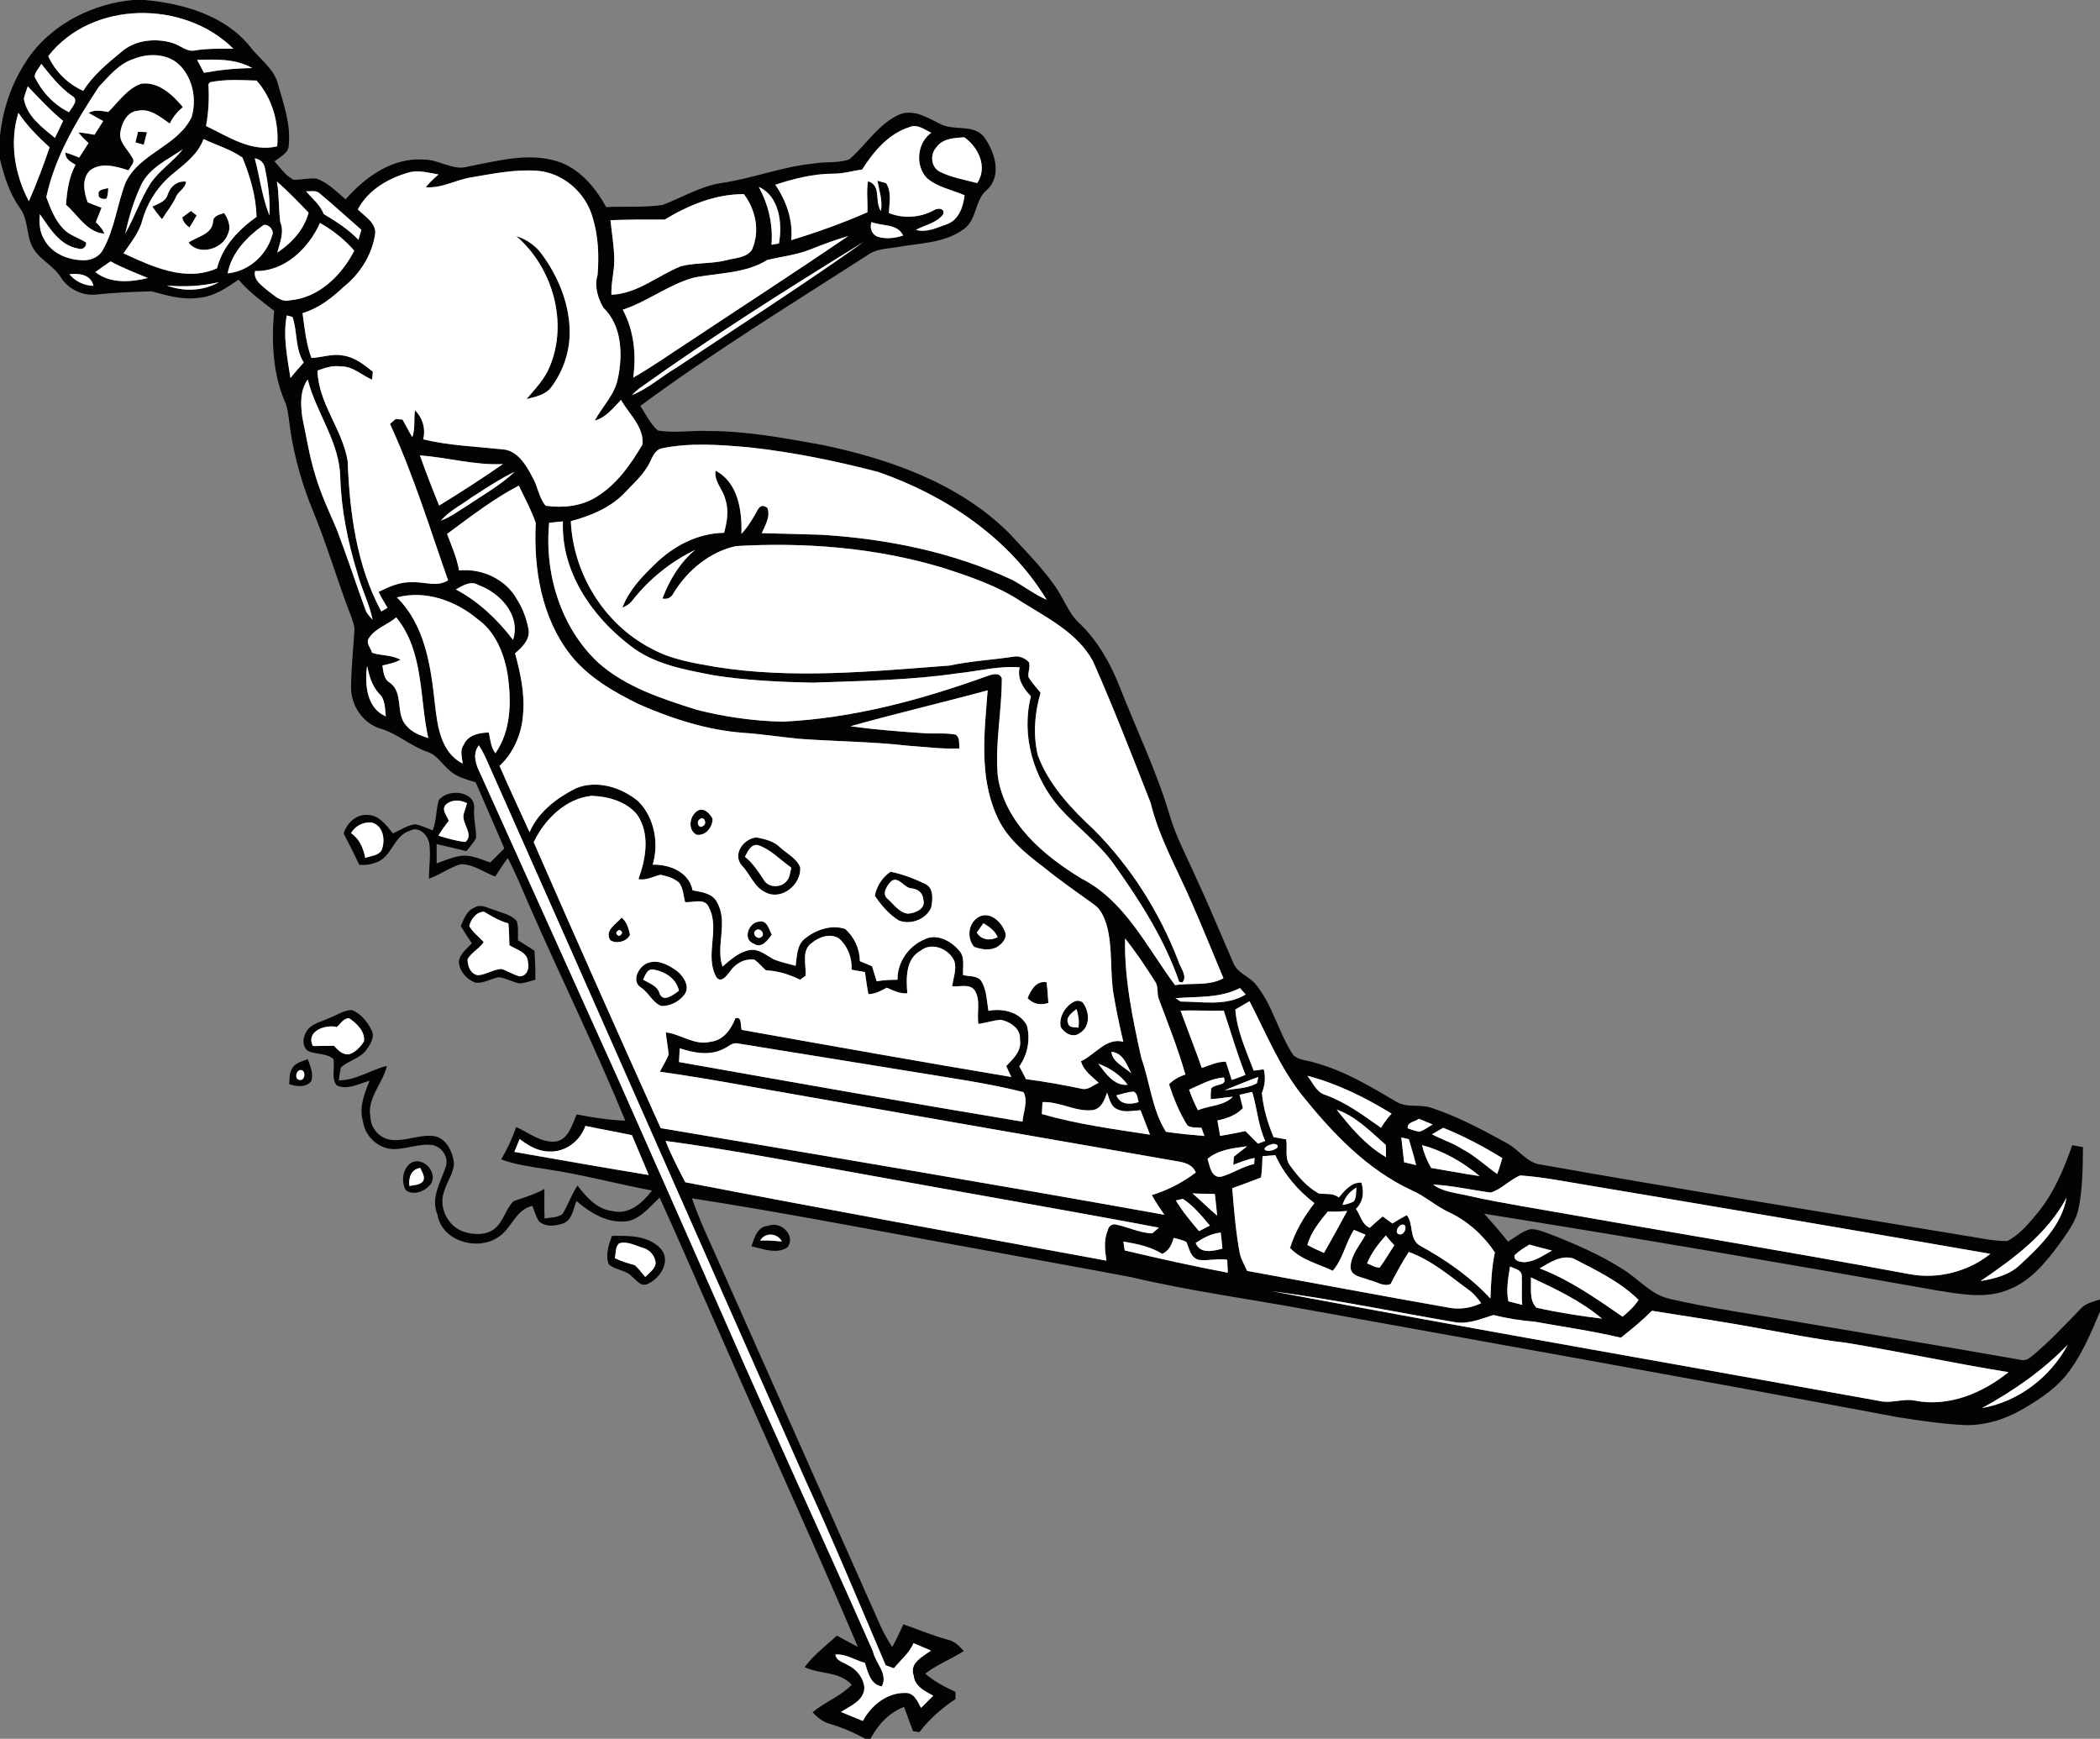<?xml version="1.0" encoding="UTF-8" ?>
<!DOCTYPE svg PUBLIC "-//W3C//DTD SVG 1.1//EN" "http://www.w3.org/Graphics/SVG/1.1/DTD/svg11.dtd">
<svg width="703pt" height="582pt" viewBox="0 0 703 582" version="1.1" xmlns="http://www.w3.org/2000/svg">
<rect x="0" y="0" width="703" height="582" fill="#808080" stroke="none"/>
<g id="#030303fe">
<path fill="#030303" opacity="1.00" d=" M 44.48 0.00 L 48.48 0.00 C 61.32 1.19 75.07 5.08 83.57 15.42 C 86.70 19.65 91.60 22.72 93.03 28.04 C 94.92 34.77 97.42 41.64 96.65 48.75 C 96.50 51.41 93.66 52.50 91.91 54.03 C 93.87 56.18 95.57 58.79 98.23 60.15 C 100.79 60.24 103.32 59.54 105.88 59.77 C 109.75 61.08 112.65 64.15 115.69 66.74 C 122.25 59.22 131.45 52.62 141.92 53.41 C 147.05 53.36 151.64 57.31 156.81 55.73 C 166.45 53.90 176.56 51.01 186.28 53.91 C 193.86 56.19 199.24 62.59 202.91 69.31 C 209.18 69.02 215.52 69.52 221.75 68.62 C 228.24 66.18 234.30 62.41 241.26 61.30 C 251.84 59.79 261.89 55.73 272.56 54.72 C 276.45 54.02 280.65 54.71 284.36 53.31 C 290.05 48.38 294.14 41.33 301.30 38.23 C 305.99 36.51 310.51 39.39 314.57 41.40 C 319.14 43.95 325.63 41.41 329.33 45.70 C 332.93 50.63 335.59 58.61 330.49 63.46 C 326.21 66.86 327.17 73.45 322.68 76.67 C 316.06 81.53 307.60 81.34 299.88 82.80 C 296.63 83.25 293.16 83.39 290.41 85.40 C 264.84 101.88 238.83 117.76 214.36 135.87 C 216.22 138.66 217.65 141.87 220.23 144.09 C 225.76 145.10 231.43 143.98 237.02 144.27 C 249.83 144.23 262.45 146.63 275.02 148.88 C 297.72 153.58 320.88 161.70 337.68 178.31 C 342.97 184.05 348.52 189.61 353.04 195.99 C 356.02 200.07 357.56 205.15 361.36 208.63 C 367.55 214.57 371.81 222.19 374.92 230.12 C 380.46 244.25 387.11 257.98 391.46 272.56 C 393.66 280.16 397.49 287.12 400.64 294.35 C 404.94 303.52 408.75 312.91 412.82 322.19 C 414.03 325.53 417.69 326.63 419.98 329.02 C 426.00 336.05 427.87 345.52 432.92 353.14 C 434.84 355.01 437.90 354.89 440.33 355.77 C 450.05 358.41 458.75 363.66 467.36 368.73 C 470.91 371.00 475.34 369.46 479.17 370.82 C 488.02 373.70 496.24 378.16 504.38 382.61 C 508.47 384.72 511.13 389.36 516.02 389.85 C 562.75 398.15 609.63 405.60 656.45 413.38 C 661.60 414.13 666.72 415.44 671.96 415.41 C 676.08 413.31 679.13 409.55 682.06 406.05 C 687.54 399.39 690.90 391.36 693.72 383.30 C 694.62 383.47 696.41 383.82 697.30 383.99 C 697.23 390.68 697.20 397.44 695.93 404.03 C 695.04 408.97 691.80 412.97 688.99 416.97 C 684.59 422.84 679.64 428.81 672.62 431.57 C 665.09 434.86 656.71 433.22 648.91 432.02 C 598.30 423.02 547.63 414.40 496.88 406.27 C 499.61 409.31 502.27 412.41 504.83 415.60 C 507.24 414.15 509.46 412.20 512.23 411.46 C 514.29 411.30 516.24 412.16 518.15 412.81 C 526.79 416.13 535.36 419.81 543.20 424.79 C 548.55 428.06 552.71 433.46 559.12 434.80 C 572.85 437.95 586.82 439.87 600.69 442.28 C 625.84 446.55 651.02 450.70 676.15 455.12 C 677.54 455.55 678.93 455.07 680.00 454.11 C 685.86 449.31 691.04 443.75 696.30 438.31 C 697.99 436.29 700.61 435.74 703.00 434.95 L 703.00 439.04 C 700.10 445.86 697.23 452.80 692.82 458.81 C 688.90 464.28 683.20 468.13 677.46 471.48 C 671.31 475.11 664.19 477.37 656.99 476.97 C 649.59 476.56 642.24 475.47 634.93 474.29 C 569.18 461.95 503.31 450.24 437.48 438.34 C 417.88 434.73 398.10 432.09 378.70 427.49 C 358.72 423.72 338.70 420.16 318.70 416.48 C 289.71 411.21 260.76 405.63 231.64 401.10 C 234.04 408.16 237.28 414.88 240.29 421.69 C 258.44 462.55 276.63 503.39 294.77 544.26 C 295.89 546.70 297.22 549.04 298.67 551.30 C 300.07 548.84 301.24 546.26 302.42 543.70 C 307.35 545.38 312.14 547.48 317.19 548.82 C 319.48 549.29 321.14 550.95 322.64 552.63 C 318.47 555.36 313.72 557.12 309.76 560.20 C 312.73 562.85 316.29 564.64 319.86 566.33 C 319.86 566.93 319.85 568.13 319.85 568.73 C 315.25 571.75 311.12 575.43 307.75 579.79 C 307.22 579.71 306.16 579.55 305.64 579.47 C 304.60 576.77 303.66 574.04 302.66 571.34 C 297.62 573.25 293.88 577.31 291.42 582.00 L 289.63 582.00 C 285.90 579.92 281.97 578.26 277.89 577.03 C 275.54 576.42 273.64 574.90 272.04 573.14 C 276.13 569.67 281.35 567.83 285.13 563.94 C 281.04 559.37 274.50 560.49 269.37 558.04 C 272.36 553.93 276.46 550.89 280.17 547.49 C 282.52 548.73 284.81 550.06 287.19 551.25 C 272.11 515.78 255.98 480.76 240.56 445.44 C 233.94 430.60 227.56 415.65 220.82 400.87 C 217.71 403.77 214.87 407.46 210.60 408.65 C 203.98 409.89 197.82 406.17 193.00 402.02 C 191.85 404.66 191.58 408.47 188.41 409.54 C 185.85 410.40 182.59 410.79 180.42 408.81 C 179.41 407.21 178.91 405.36 178.22 403.63 C 172.41 404.94 171.20 411.63 166.39 414.35 C 159.40 418.74 147.83 415.31 146.44 406.51 C 144.12 401.03 147.42 395.87 149.13 390.82 C 150.45 387.53 148.01 383.79 144.62 383.25 C 140.08 382.73 135.70 384.82 131.16 384.61 C 126.35 384.20 122.20 380.24 121.53 375.45 C 120.10 370.75 121.96 366.05 123.73 361.75 C 120.20 362.69 116.32 365.01 112.68 363.28 C 110.77 360.76 112.21 357.34 111.59 354.45 C 109.23 352.44 105.79 353.05 103.09 351.76 C 101.15 350.36 101.31 347.42 102.43 345.55 C 103.88 342.69 107.31 342.13 109.95 340.88 C 112.55 339.94 114.97 338.11 117.81 338.08 C 120.77 339.25 122.93 341.95 124.33 344.73 C 125.64 347.13 123.96 349.66 122.54 351.56 C 120.39 354.33 116.68 355.02 114.12 357.28 C 113.82 358.71 113.59 360.16 113.43 361.62 C 119.22 361.60 124.05 358.14 129.50 356.77 C 128.20 362.67 122.80 367.45 124.00 373.90 C 124.12 377.57 126.87 380.79 130.48 381.47 C 135.57 382.30 140.52 379.48 145.60 380.33 C 149.53 381.20 151.42 385.47 151.96 389.08 C 152.02 392.55 149.65 395.43 148.71 398.66 C 146.62 404.08 150.00 410.81 155.58 412.40 C 158.77 413.31 162.60 413.52 165.39 411.41 C 168.54 409.05 169.20 404.76 171.90 402.06 C 175.41 400.86 178.99 399.81 182.24 397.98 C 182.28 401.27 182.15 404.57 182.30 407.86 C 184.30 407.51 186.56 407.61 188.28 406.39 C 190.17 403.32 191.28 399.84 193.32 396.85 C 196.34 400.73 199.82 404.80 205.06 405.37 C 210.61 406.74 215.17 402.55 218.26 398.50 C 206.42 396.25 194.76 393.10 182.83 391.33 C 177.76 390.52 172.62 389.88 167.78 388.07 C 169.81 384.63 171.51 381.02 172.80 377.24 C 177.00 379.15 181.03 382.49 185.87 382.12 C 190.35 381.50 191.48 376.50 193.05 373.03 C 198.42 374.06 203.84 374.91 209.32 375.12 C 199.34 350.73 187.66 327.08 177.12 302.94 C 174.81 297.67 172.66 292.32 170.00 287.21 C 168.50 289.21 167.14 291.32 165.77 293.41 C 161.96 291.95 158.42 289.21 154.19 289.28 C 150.45 290.37 147.29 292.85 143.61 294.11 C 143.56 290.18 144.25 286.23 143.71 282.33 C 143.23 279.51 140.26 276.42 137.28 278.05 C 131.65 279.66 131.19 287.23 125.59 288.80 C 123.89 289.42 122.06 289.67 120.26 289.46 C 118.63 285.92 116.80 282.47 115.06 278.99 C 116.06 275.53 119.23 272.53 123.00 272.77 C 126.91 272.79 129.33 276.26 131.57 278.96 C 133.98 277.84 136.28 276.26 138.97 275.91 C 141.02 276.27 142.90 277.22 144.84 277.94 C 146.13 274.74 145.94 271.21 146.84 267.93 C 149.74 263.80 159.25 264.64 158.72 270.64 C 158.47 273.94 159.41 277.16 159.39 280.43 C 158.58 282.09 157.29 283.46 156.15 284.90 C 152.82 284.13 149.51 283.26 146.17 282.54 C 146.17 284.69 146.17 286.85 146.18 289.01 C 149.06 287.96 151.91 286.66 155.00 286.41 C 158.19 286.28 161.15 287.68 164.11 288.69 C 165.67 287.10 167.24 285.54 168.83 283.99 C 165.68 276.58 162.41 269.23 159.24 261.84 C 156.10 260.90 152.75 260.07 150.32 257.74 C 147.95 255.74 146.30 252.75 143.23 251.72 C 137.52 249.82 133.02 245.48 127.20 243.83 C 121.40 241.99 117.46 236.08 117.52 230.06 C 117.60 223.67 118.22 217.29 118.66 210.91 C 118.69 209.35 118.08 207.88 117.58 206.44 C 112.96 194.54 109.45 182.23 104.54 170.44 C 101.17 162.14 98.68 153.47 97.29 144.61 C 96.79 141.48 96.65 138.26 95.70 135.21 C 91.32 125.51 90.82 114.49 91.78 104.04 C 87.60 100.80 83.27 97.67 79.85 93.59 C 75.83 96.41 71.55 99.30 66.50 99.68 C 61.11 100.49 55.85 98.88 50.72 97.51 C 44.73 97.67 38.72 97.94 32.75 98.53 C 27.89 99.25 22.93 96.91 20.32 92.77 C 18.02 89.06 13.80 87.19 11.42 83.59 C 8.55 79.32 9.76 73.57 6.55 69.47 C 3.16 64.65 1.37 58.99 0.00 53.32 L 0.00 45.56 C 0.96 35.78 4.49 26.23 10.29 18.29 C 18.34 7.59 31.29 1.27 44.48 0.00 M 16.15 18.80 C 18.51 23.95 22.70 28.09 27.87 30.41 C 31.08 25.22 35.87 21.32 40.51 17.48 C 45.09 13.36 52.01 12.65 57.75 14.38 C 60.35 15.12 62.54 17.57 65.44 16.85 C 69.64 16.20 73.88 16.29 78.12 16.31 C 61.70 -0.05 30.74 0.02 16.15 18.80 M 44.71 19.74 C 39.83 21.31 36.51 25.46 33.10 29.05 C 25.57 40.43 18.39 52.50 15.50 66.00 C 16.93 69.78 18.41 73.75 21.30 76.69 C 23.39 78.84 26.38 79.58 28.83 81.19 C 28.99 82.74 27.56 83.77 26.11 83.18 C 19.96 82.12 16.65 76.36 13.35 71.70 C 13.06 74.61 13.24 77.67 14.83 80.21 C 17.34 84.90 22.90 87.08 27.99 87.11 C 30.60 87.17 33.33 85.88 34.52 83.49 C 38.41 76.53 39.20 68.39 42.07 61.04 C 46.74 51.26 59.42 48.96 64.13 39.24 C 65.89 33.28 64.59 26.29 60.14 21.81 C 56.16 17.86 49.66 17.71 44.71 19.74 M 65.99 20.05 C 66.74 21.49 67.51 22.92 68.28 24.36 C 73.62 23.39 79.01 22.84 84.44 22.79 C 78.82 19.59 72.23 19.86 65.99 20.05 M 11.63 25.78 C 14.04 30.81 18.07 35.09 23.10 37.56 C 24.01 35.92 26.70 33.44 24.03 32.04 C 19.95 29.16 16.90 25.22 13.81 21.36 C 13.18 22.83 11.51 24.14 11.63 25.78 M 70.30 27.54 L 69.77 28.19 C 70.08 32.88 69.81 37.56 68.98 42.18 C 76.39 45.69 84.20 51.09 92.80 48.97 C 93.47 41.18 91.14 32.81 85.88 26.97 C 80.69 26.83 75.40 26.45 70.30 27.54 M 9.29 28.92 C 8.84 30.29 8.31 31.63 7.98 33.04 C 8.98 38.92 14.08 42.62 18.40 46.16 C 19.30 44.26 20.23 42.38 21.12 40.47 C 16.86 36.95 13.12 32.89 9.29 28.92 M 6.16 37.77 C 3.11 47.62 4.90 58.36 9.66 67.35 C 12.27 61.45 14.52 55.41 16.61 49.31 C 12.75 45.83 9.07 42.11 6.16 37.77 M 304.45 42.55 C 297.44 44.76 292.43 50.73 288.62 56.74 C 285.41 57.19 282.27 58.15 279.01 58.13 C 272.35 58.15 265.83 59.77 259.55 61.84 C 263.26 67.26 265.54 73.74 264.86 80.38 C 273.53 77.76 282.06 74.69 290.37 71.06 C 290.53 67.59 290.00 64.10 290.57 60.66 C 295.18 62.02 292.67 67.49 294.89 70.62 C 295.53 67.17 294.34 63.83 293.72 60.49 C 294.45 60.69 295.90 61.08 296.62 61.28 C 298.57 64.28 297.72 67.98 297.55 71.31 C 302.40 73.23 307.92 72.89 312.52 70.43 C 313.78 69.52 316.44 69.59 315.73 71.75 C 313.56 74.66 309.66 75.29 306.61 76.94 C 310.17 77.97 313.66 76.20 316.96 75.06 C 320.99 73.65 322.44 69.21 322.91 65.36 C 318.69 63.54 313.90 62.68 310.32 59.64 C 306.29 55.46 306.96 47.81 311.76 44.45 C 309.47 43.37 307.11 41.42 304.45 42.55 M 313.40 49.39 C 311.29 51.77 311.65 55.90 314.56 57.46 C 318.50 59.42 322.91 60.18 327.14 61.28 C 330.68 55.90 327.58 49.31 322.79 45.94 C 319.46 46.19 315.49 46.33 313.40 49.39 M 68.14 46.55 C 66.30 51.56 61.98 54.80 58.01 58.05 C 53.04 62.06 49.36 67.62 47.64 73.77 C 46.55 77.95 43.70 81.29 41.34 84.80 C 50.97 89.22 62.11 94.53 72.66 89.79 C 74.48 82.46 79.89 76.85 85.88 72.59 C 85.72 65.72 83.73 59.08 81.17 52.76 C 77.25 49.99 72.47 48.61 68.14 46.55 M 47.17 62.08 C 44.75 67.22 43.16 72.72 41.90 78.24 C 45.00 72.77 47.02 66.73 50.38 61.39 C 53.36 57.01 57.97 54.11 61.21 49.96 C 56.16 53.46 49.87 56.17 47.17 62.08 M 85.29 53.01 C 86.97 59.36 87.76 65.98 90.19 72.11 C 90.46 66.86 89.78 61.59 88.72 56.45 C 88.46 54.57 87.18 53.28 85.29 53.01 M 137.49 57.56 C 130.37 59.44 123.34 63.38 119.79 70.10 C 122.25 72.57 126.45 74.86 125.48 78.98 C 124.31 85.68 120.33 91.83 115.03 96.05 C 111.03 99.78 106.63 103.24 101.29 104.81 C 101.96 109.87 102.47 115.02 104.26 119.83 C 107.84 119.65 111.35 118.26 114.94 119.02 C 118.78 119.58 121.89 122.06 124.81 124.42 C 124.75 125.09 124.63 126.42 124.57 127.09 C 121.04 125.59 118.06 122.50 113.99 122.65 C 111.32 122.23 108.75 123.16 106.28 124.04 C 106.56 134.99 114.62 143.66 116.38 154.25 C 117.04 171.46 119.35 189.33 127.64 204.67 C 128.16 204.36 129.20 203.74 129.72 203.43 C 128.67 201.68 127.60 199.94 126.74 198.10 C 130.24 196.39 133.95 194.68 137.95 194.90 C 141.98 194.63 146.31 196.64 149.99 194.25 C 143.83 176.69 138.38 158.83 130.56 141.91 C 131.03 141.50 131.96 140.68 132.42 140.27 C 133.00 140.31 134.16 140.39 134.74 140.43 C 135.86 142.38 136.86 144.39 138.02 146.32 C 139.07 143.42 138.48 140.32 138.92 137.34 C 141.50 139.86 142.56 143.55 141.67 147.06 C 150.29 149.14 159.15 149.44 167.93 150.38 C 173.17 150.57 176.09 155.62 178.26 159.73 C 180.06 162.76 180.34 166.59 182.69 169.29 C 188.31 170.07 194.43 169.52 199.39 166.49 C 206.31 162.38 211.05 155.58 215.08 148.79 C 215.66 142.88 210.54 138.62 207.89 133.85 C 205.31 136.53 202.87 139.77 199.11 140.77 C 201.64 136.05 205.79 132.14 206.84 126.68 C 208.54 118.70 208.22 108.98 201.97 102.98 C 200.08 99.69 198.90 95.75 200.05 92.00 C 200.56 85.58 200.30 78.94 198.38 72.76 C 196.08 64.49 188.50 57.81 179.85 57.16 C 172.55 56.63 165.28 58.09 158.11 59.31 C 152.82 60.06 147.99 63.10 142.52 62.67 C 143.79 61.10 145.27 59.73 146.79 58.40 C 143.73 57.86 140.61 56.99 137.49 57.56 M 92.70 60.75 C 93.48 65.25 93.25 69.85 93.82 74.35 C 95.26 77.76 93.66 81.22 92.83 84.55 C 97.64 81.37 101.78 76.87 103.31 71.19 C 99.88 67.60 96.43 64.03 92.70 60.75 M 254.02 62.57 C 257.22 68.50 258.84 75.16 258.26 81.93 C 258.88 81.81 260.13 81.59 260.76 81.48 C 261.97 74.83 260.93 65.67 254.02 62.57 M 102.46 64.02 C 104.52 66.50 107.18 68.52 108.36 71.63 C 112.51 74.14 116.62 76.72 119.99 80.28 C 120.32 79.16 120.65 78.05 120.98 76.93 C 116.36 72.93 111.85 68.78 107.16 64.86 C 105.91 63.55 104.04 64.13 102.46 64.02 M 222.52 73.50 C 216.47 73.46 210.42 73.48 204.37 73.70 C 204.81 78.13 205.61 82.54 205.64 87.00 C 205.66 90.91 204.52 94.74 204.68 98.66 C 213.41 98.31 220.21 92.20 228.00 89.09 C 233.00 87.84 238.25 88.37 243.26 87.08 C 246.12 86.33 249.77 86.32 251.67 83.70 C 254.51 77.58 253.02 70.23 249.02 64.98 C 239.50 64.96 230.54 68.64 222.52 73.50 M 88.28 75.27 C 82.75 79.21 77.48 84.57 76.21 91.50 C 83.18 90.83 89.13 85.54 91.08 78.91 C 91.92 77.10 90.13 75.09 88.28 75.27 M 107.12 74.64 C 103.32 83.14 95.22 90.98 85.39 90.72 C 84.70 93.74 87.70 95.60 89.66 97.32 C 91.84 98.83 93.98 101.24 96.90 100.54 C 106.68 99.76 114.29 92.24 118.60 83.91 C 115.32 80.18 111.46 77.06 107.12 74.64 M 293.71 79.21 C 296.53 80.08 299.56 79.77 302.33 78.83 C 300.43 74.78 295.27 75.77 291.73 74.33 C 291.10 76.23 291.77 78.39 293.71 79.21 M 271.43 83.44 C 266.78 85.31 261.76 85.87 256.90 86.98 C 249.59 91.62 240.40 91.28 232.12 92.97 C 223.72 95.32 216.75 100.95 208.48 103.67 C 212.22 110.61 213.06 118.67 211.98 126.39 C 218.58 122.64 224.76 118.20 231.14 114.09 C 248.75 102.40 266.49 90.91 283.96 79.01 C 279.71 80.27 275.53 81.77 271.43 83.44 M 214.03 130.00 C 213.14 130.69 212.32 131.44 211.55 132.26 C 216.90 130.12 221.27 126.15 226.20 123.22 C 247.22 109.24 268.49 95.60 289.08 81.00 C 263.65 96.67 238.33 112.60 214.03 130.00 M 31.92 91.06 C 36.85 94.99 43.71 94.49 49.48 93.06 C 45.28 91.30 41.02 89.68 37.02 87.49 C 35.29 88.64 33.60 89.84 31.92 91.06 M 23.24 91.80 C 25.26 94.21 28.15 95.58 31.28 95.68 C 30.41 91.91 26.54 91.39 23.24 91.80 M 55.88 95.57 C 61.50 97.68 68.02 97.45 73.29 94.45 C 67.57 95.79 61.71 96.10 55.88 95.57 M 96.00 105.59 C 94.66 112.58 96.18 119.60 97.23 126.52 C 98.67 124.75 100.14 123.01 101.68 121.33 C 98.73 116.71 99.64 111.04 97.91 106.08 C 97.43 105.96 96.47 105.71 96.00 105.59 M 101.20 139.67 C 102.57 146.22 103.61 152.85 105.60 159.25 C 107.44 165.47 110.23 171.33 112.76 177.28 C 116.13 186.08 119.05 195.04 122.26 203.90 C 122.71 205.30 123.72 206.39 124.74 207.41 C 123.60 201.94 120.94 196.95 119.55 191.55 C 116.42 181.29 114.25 170.68 113.91 159.93 C 113.74 148.01 105.88 138.28 103.01 127.04 C 100.38 130.68 100.62 135.44 101.20 139.67 M 221.30 150.13 C 219.23 150.74 218.46 152.90 217.60 154.63 C 215.52 158.97 211.75 162.08 208.55 165.55 C 203.79 170.20 197.43 172.76 191.09 174.45 C 191.89 192.03 202.27 208.92 217.96 217.04 C 224.61 220.74 232.20 221.95 239.60 223.23 C 265.51 227.36 291.82 224.73 317.80 222.78 C 324.80 221.28 331.97 220.90 339.04 219.84 C 341.07 219.42 343.06 220.17 344.46 221.67 C 345.00 223.30 344.03 225.00 344.31 226.67 C 345.44 228.57 347.00 230.15 348.35 231.89 C 346.36 238.60 345.78 245.95 347.41 252.78 C 351.08 262.72 358.61 270.66 366.24 277.76 C 378.57 290.17 388.11 305.25 394.41 321.54 C 395.04 323.88 397.63 326.54 395.85 328.85 C 395.58 328.80 395.03 328.70 394.75 328.64 C 389.80 314.32 381.58 301.44 372.80 289.18 C 367.69 282.05 360.49 276.83 354.67 270.33 C 345.91 260.31 341.78 246.10 345.12 233.06 C 342.58 230.43 340.45 227.24 341.33 223.38 C 334.34 222.80 327.46 224.69 320.55 225.38 C 304.47 227.74 288.20 227.90 272.00 228.51 C 260.93 228.28 249.84 227.75 238.89 226.04 C 229.21 224.13 218.91 222.41 210.96 216.10 C 198.12 206.34 187.75 191.24 188.45 174.53 C 186.91 174.67 185.37 174.82 183.84 174.98 C 182.20 191.89 187.65 210.00 200.24 221.78 C 209.51 230.04 221.62 233.89 233.24 237.58 C 242.65 239.99 252.29 241.33 262.01 241.56 C 285.43 240.46 308.29 234.29 330.27 226.37 C 331.86 225.78 334.53 224.82 335.37 227.03 C 335.42 238.02 332.99 249.01 334.05 260.01 C 336.47 275.47 349.31 286.36 361.97 294.03 C 376.67 301.53 383.92 317.12 393.37 329.76 C 398.75 328.89 404.63 330.18 409.56 327.44 C 405.99 318.99 402.60 310.46 398.90 302.06 C 394.13 291.03 388.04 280.47 385.18 268.72 C 378.94 252.81 372.77 236.87 365.85 221.25 C 360.78 212.00 350.95 207.01 342.32 201.65 C 334.04 196.09 324.50 192.90 315.07 189.88 C 292.89 183.30 269.50 181.45 246.47 182.78 C 237.64 184.65 230.19 190.88 225.52 198.46 C 224.79 199.98 223.44 200.73 221.76 200.34 C 224.10 194.16 227.58 188.30 232.73 184.05 C 224.64 187.97 217.43 193.72 211.86 200.78 C 211.00 202.03 209.71 202.83 208.35 203.42 C 210.44 197.72 214.74 193.20 219.03 189.05 C 225.24 182.85 233.47 178.48 242.39 178.34 C 243.38 174.72 244.05 170.86 242.83 167.20 C 242.06 163.84 238.97 161.19 239.53 157.54 C 247.13 161.47 248.44 171.01 248.21 178.70 C 250.43 176.26 252.14 173.45 253.70 170.56 C 254.50 169.16 255.57 168.98 256.91 170.01 C 258.00 173.00 256.14 175.80 255.02 178.46 C 261.70 178.60 268.38 178.81 275.06 179.00 C 296.98 180.36 318.94 184.79 338.92 194.12 C 342.79 196.23 346.31 198.96 350.37 200.74 C 337.84 180.04 316.64 165.86 294.09 158.01 C 279.85 154.28 265.38 151.33 250.74 149.73 C 240.95 148.88 230.99 148.07 221.30 150.13 M 140.57 152.43 C 142.57 158.08 144.75 163.66 147.00 169.22 C 154.24 164.77 161.39 160.18 168.36 155.33 C 158.97 155.81 149.87 153.11 140.57 152.43 M 157.63 166.65 C 154.27 169.16 150.34 171.03 147.59 174.27 C 150.77 173.12 153.48 171.04 156.34 169.29 C 161.73 165.63 167.56 162.42 172.30 157.91 C 167.16 160.36 162.42 163.59 157.63 166.65 M 149.67 178.72 C 151.17 182.74 152.94 186.70 153.69 190.95 C 161.37 190.15 169.45 193.92 173.17 200.80 C 175.15 203.89 176.35 207.42 177.00 211.02 C 177.26 214.33 174.72 216.71 172.43 218.66 C 174.20 225.30 175.75 232.15 175.10 239.06 C 174.67 245.53 172.03 251.91 167.23 256.35 C 170.44 263.81 173.93 271.15 177.28 278.55 C 180.20 271.75 186.36 267.11 192.79 263.86 C 199.84 260.93 208.09 263.54 213.73 268.26 C 219.09 273.74 220.63 282.17 218.51 289.42 C 224.14 289.29 230.68 291.89 231.86 298.02 C 234.84 298.62 238.50 298.93 240.04 302.01 C 243.86 308.69 239.51 316.53 241.86 323.55 C 244.56 321.21 247.42 318.60 251.07 317.99 C 254.07 317.56 256.42 319.68 258.84 321.03 C 261.23 322.09 263.84 322.53 266.35 323.27 C 266.80 320.20 266.69 316.48 269.30 314.30 C 272.98 311.25 278.18 309.39 282.89 310.92 C 285.98 313.58 287.82 317.64 287.86 321.73 C 289.21 322.29 290.56 322.85 291.92 323.41 C 292.45 325.09 292.96 326.77 293.47 328.45 C 295.77 328.06 298.11 327.95 300.45 327.94 C 300.35 322.13 304.15 316.67 309.46 314.45 C 313.43 312.35 318.28 314.87 320.93 318.01 C 323.20 320.25 322.21 323.55 322.40 326.39 C 324.46 326.90 327.25 326.44 328.57 328.49 C 330.34 331.46 330.32 335.04 330.89 338.36 C 335.55 337.39 341.48 338.73 343.78 343.28 C 344.98 347.92 344.01 353.02 341.23 356.93 C 342.01 358.33 342.75 359.77 343.45 361.22 C 349.75 362.01 355.98 363.17 362.19 364.44 C 364.29 364.98 365.98 363.16 367.82 362.45 C 365.54 360.29 362.71 358.42 361.87 355.21 C 366.61 353.06 370.26 347.23 376.04 348.70 C 374.79 343.49 373.70 338.24 372.80 332.96 C 371.49 325.16 372.58 317.10 370.41 309.43 C 369.57 306.94 368.50 304.28 366.23 302.76 C 360.62 298.73 354.93 294.78 349.57 290.41 C 343.15 285.57 336.57 280.24 333.46 272.58 C 327.75 259.50 329.56 244.86 330.63 231.07 C 315.35 235.23 299.92 238.81 284.69 243.10 C 292.76 244.21 300.91 244.84 309.04 245.40 C 312.68 245.73 316.39 245.18 319.99 245.91 C 321.42 247.04 320.99 248.94 321.20 250.52 C 315.42 250.79 309.65 249.99 303.89 249.60 C 291.73 248.22 279.48 248.18 267.28 247.28 C 261.21 246.68 255.19 245.73 249.10 245.31 C 236.96 244.45 225.23 240.69 214.13 235.84 C 205.54 231.68 196.91 226.73 190.91 219.11 C 181.27 206.72 178.57 190.36 179.35 175.03 C 177.85 170.75 175.65 166.65 173.68 162.54 C 165.11 167.03 157.44 172.99 149.67 178.72 M 152.59 197.29 C 160.20 201.33 166.56 207.36 171.74 214.18 C 174.44 205.99 167.41 198.41 160.15 195.83 C 157.58 194.23 154.86 196.07 152.59 197.29 M 132.87 199.98 C 142.16 209.11 144.18 222.64 145.52 235.00 C 146.39 242.52 147.30 251.70 154.89 255.59 C 154.70 253.48 153.84 251.17 155.25 249.28 C 156.63 246.01 160.46 245.24 163.64 245.18 C 164.16 247.57 164.31 250.10 165.84 252.13 C 171.09 244.60 171.21 234.94 170.00 226.19 C 168.88 219.00 165.97 211.53 159.83 207.19 C 152.46 201.05 142.41 197.44 132.87 199.98 M 123.53 213.55 C 122.33 215.20 124.13 216.89 124.56 218.50 C 127.68 219.54 131.17 219.16 134.08 220.84 C 132.19 221.85 130.09 222.28 128.02 222.74 C 128.36 224.83 128.44 227.29 130.48 228.51 C 135.29 231.88 132.22 238.98 136.08 242.94 C 137.89 245.21 140.72 246.16 143.37 247.06 C 140.36 233.51 141.94 218.04 132.65 206.65 C 129.75 209.14 125.69 210.27 123.53 213.55 M 129.16 239.79 C 128.83 237.13 129.02 234.09 126.88 232.12 C 124.51 229.58 123.58 226.20 122.90 222.89 C 122.03 228.94 122.70 237.06 129.16 239.79 M 160.30 249.47 C 157.99 252.44 159.35 256.11 160.85 259.08 C 176.30 293.30 191.72 327.54 207.18 361.76 C 219.30 389.03 231.34 416.34 243.40 443.64 C 259.35 480.15 276.15 516.28 292.22 552.73 C 293.04 556.70 297.41 560.28 295.19 564.48 C 291.30 563.80 290.57 559.68 289.51 556.57 C 286.19 555.73 283.19 553.52 279.66 553.81 C 279.96 555.94 282.18 556.32 283.73 557.28 C 286.71 558.71 289.08 561.55 289.35 564.93 C 289.23 569.31 284.64 570.97 281.55 573.03 C 283.97 574.06 286.41 575.05 288.85 576.04 C 291.62 570.85 296.92 566.56 303.00 566.67 C 306.02 566.51 307.12 569.46 308.33 571.66 C 309.68 570.29 311.04 568.95 312.41 567.61 C 309.65 566.07 306.23 564.48 305.87 560.90 C 304.32 556.67 308.90 554.49 311.66 552.49 C 309.71 551.65 307.76 550.84 305.82 550.01 C 304.39 553.36 301.48 555.65 299.23 558.41 C 298.55 558.16 297.18 557.65 296.49 557.40 C 287.55 536.44 278.79 515.40 269.29 494.69 C 233.93 415.01 198.87 335.20 163.44 255.56 C 162.53 253.46 161.55 251.39 160.30 249.47 M 178.66 281.91 C 192.64 313.89 206.84 345.78 221.17 377.61 C 277.40 387.11 333.64 396.52 389.77 406.61 C 388.35 404.43 386.81 402.33 385.59 400.03 C 390.91 398.38 395.86 395.84 400.30 392.47 C 399.21 389.69 396.26 389.01 393.61 388.63 C 352.45 381.44 311.27 374.32 270.13 367.05 C 253.73 364.25 237.40 361.04 220.92 358.74 C 221.82 356.80 223.09 355.03 223.80 353.00 C 223.70 350.50 223.03 348.06 222.93 345.56 C 228.03 346.17 232.59 350.09 237.92 348.69 C 242.16 348.23 244.76 344.52 246.17 340.85 C 248.59 340.18 247.73 343.31 248.29 344.72 C 278.36 350.09 308.43 355.45 338.55 360.49 C 337.98 359.27 337.41 358.06 336.84 356.85 C 339.16 354.42 342.11 351.74 341.44 347.99 C 341.75 344.27 338.22 342.04 335.05 341.35 C 332.50 341.55 330.06 342.38 327.54 342.74 C 326.92 339.09 328.35 335.01 326.40 331.67 C 324.77 329.09 321.25 330.41 318.76 330.12 C 319.09 327.29 320.39 324.36 319.42 321.53 C 317.52 317.56 311.94 315.22 308.21 318.21 C 303.12 320.93 303.32 327.53 303.74 332.49 C 301.27 332.68 299.06 331.58 296.87 330.61 C 294.94 331.63 292.97 332.75 290.72 332.77 C 290.20 330.32 289.94 327.83 289.54 325.37 C 288.05 325.08 286.56 324.82 285.07 324.58 C 285.27 320.64 283.84 316.77 280.87 314.13 C 277.96 312.26 274.16 313.61 271.72 315.65 C 268.17 318.14 269.96 322.99 269.67 326.62 C 269.22 326.95 268.33 327.61 267.88 327.94 C 264.27 326.20 260.45 324.95 256.42 324.79 C 255.09 323.65 254.00 322.25 252.57 321.23 C 249.26 320.75 246.06 322.56 244.29 325.30 C 243.28 326.56 241.42 329.17 239.87 327.14 C 235.68 319.98 241.18 311.06 237.31 303.74 C 236.01 300.42 232.02 302.19 229.36 301.97 C 228.75 299.83 228.75 297.41 227.41 295.55 C 225.72 293.92 223.34 293.28 221.10 292.80 C 218.65 293.37 216.32 294.80 213.72 294.26 C 216.23 287.41 217.68 279.16 213.32 272.72 C 209.67 268.24 203.56 266.56 197.98 266.38 C 189.23 267.37 182.34 274.27 178.66 281.91 M 149.21 269.36 C 147.68 271.16 149.64 272.99 150.23 274.76 C 148.98 276.34 147.78 277.97 146.76 279.72 C 149.73 280.59 152.73 281.54 155.82 281.82 C 158.81 279.23 154.34 275.53 155.24 272.42 C 155.60 271.22 155.97 270.02 156.34 268.83 C 154.03 267.68 151.24 267.52 149.21 269.36 M 117.50 278.88 C 120.39 280.81 121.61 283.88 122.27 287.15 C 124.11 286.48 126.57 286.45 127.72 284.64 C 129.07 281.40 128.43 276.54 124.62 275.37 C 121.79 274.93 118.91 276.41 117.50 278.88 M 376.64 314.12 C 376.33 327.65 379.18 340.96 382.06 354.10 C 384.98 362.29 385.61 371.33 390.31 378.83 C 394.57 379.49 398.87 379.88 403.18 380.24 C 402.94 379.55 402.46 378.19 402.22 377.50 C 400.65 377.34 398.92 377.62 397.52 376.74 C 394.80 372.46 392.92 367.72 391.34 362.92 C 392.86 361.37 394.76 360.33 396.82 359.69 C 394.38 351.03 391.01 342.68 387.88 334.26 C 387.20 332.39 387.90 330.19 386.65 328.52 C 383.55 323.57 380.27 318.71 376.64 314.12 M 393.51 334.12 C 393.94 334.40 394.80 334.96 395.23 335.24 C 402.49 335.24 410.44 336.90 417.00 332.87 C 416.36 332.15 415.72 331.43 415.08 330.72 C 408.38 334.20 400.78 333.50 393.51 334.12 M 413.54 337.89 C 414.08 345.11 417.20 351.70 419.69 358.38 C 420.53 358.27 422.21 358.04 423.05 357.93 C 423.78 360.64 423.42 363.33 422.42 365.92 C 422.94 370.99 424.37 375.93 426.35 380.63 C 427.74 380.87 429.15 381.10 430.55 381.37 C 431.10 384.27 429.94 387.54 431.83 390.09 C 434.45 393.73 437.50 397.29 441.47 399.49 C 443.76 399.81 446.19 399.23 448.17 400.82 C 450.20 398.50 452.30 395.73 455.74 395.84 C 456.73 399.06 456.38 402.24 453.92 404.65 C 455.49 406.80 455.86 409.85 458.56 410.97 C 459.96 409.66 461.38 408.38 462.87 407.18 C 463.96 407.94 465.04 408.72 466.12 409.51 C 467.71 408.54 469.30 407.59 470.94 406.73 C 473.31 409.74 471.63 414.47 475.14 416.82 C 483.85 421.61 492.15 427.31 498.93 434.65 C 499.15 429.48 499.33 424.29 500.44 419.22 C 496.64 413.53 491.44 408.81 485.25 405.85 C 480.77 403.84 477.13 400.39 472.61 398.43 C 457.53 391.46 445.90 379.10 435.67 366.34 C 428.26 356.91 423.78 345.70 418.29 335.14 C 416.70 336.05 415.11 336.96 413.54 337.89 M 395.21 338.30 C 397.55 344.69 400.05 351.04 402.32 357.46 C 404.93 356.56 407.53 355.36 410.35 355.36 C 411.05 357.39 411.66 359.44 412.33 361.49 C 413.89 360.98 415.42 360.40 416.94 359.78 C 414.13 352.74 412.05 345.47 409.67 338.29 C 404.85 338.43 400.03 338.08 395.21 338.30 M 112.80 343.76 C 108.90 342.83 102.29 345.14 104.74 350.14 C 107.09 350.12 109.44 350.08 111.79 350.04 C 113.14 351.45 114.61 353.12 116.78 352.91 C 118.98 352.26 120.60 350.49 121.82 348.63 C 122.33 345.26 119.42 342.58 116.90 340.84 C 114.99 340.78 114.03 342.62 112.80 343.76 M 242.16 351.11 C 237.57 353.47 232.23 352.43 227.56 350.89 C 227.46 352.42 227.37 353.95 227.30 355.49 C 265.60 362.29 303.91 369.08 342.29 375.45 C 342.57 372.27 344.22 368.48 342.64 365.58 C 330.96 362.60 319.00 360.98 307.12 359.00 C 287.08 355.78 267.06 352.48 247.02 349.27 C 245.15 348.84 243.75 350.44 242.16 351.11 M 372.05 352.07 C 372.44 355.57 376.36 357.08 378.70 359.26 C 377.25 356.36 375.84 352.33 372.05 352.07 M 367.65 356.02 C 370.08 359.22 372.94 363.53 377.49 363.11 C 375.08 359.75 371.46 357.47 367.65 356.02 M 437.66 360.09 C 439.46 362.33 440.61 365.53 443.58 366.46 C 450.48 368.91 456.41 373.32 462.32 377.51 C 463.31 375.79 464.53 374.24 465.85 372.76 C 457.05 367.35 447.69 362.71 437.66 360.09 M 398.06 364.74 C 398.89 367.08 399.87 369.38 401.01 371.60 C 404.84 370.02 409.71 370.20 412.71 367.11 C 410.22 367.28 407.78 367.80 405.30 367.89 C 405.27 366.72 405.32 365.55 405.44 364.39 C 406.64 362.64 410.96 363.66 409.71 360.68 C 405.61 360.88 401.80 363.14 398.06 364.74 M 409.95 364.94 C 413.57 364.38 417.42 364.37 420.74 362.63 C 420.87 362.09 421.13 361.02 421.26 360.48 C 417.44 361.82 413.71 363.42 409.95 364.94 M 373.72 366.62 C 374.92 369.82 378.36 369.81 381.16 368.90 C 380.79 367.66 380.86 366.09 379.54 365.41 C 377.54 365.45 375.65 366.18 373.72 366.62 M 370.60 365.72 C 369.77 368.16 368.68 371.20 365.72 371.59 C 359.98 372.20 354.74 368.65 348.98 368.90 C 348.90 370.22 348.83 371.55 348.78 372.89 C 360.60 376.32 372.83 377.93 384.97 379.80 C 383.92 377.07 382.84 374.35 381.81 371.62 C 379.16 371.73 376.30 372.54 373.84 371.20 C 371.72 370.22 371.38 367.65 370.60 365.72 M 414.96 366.42 C 415.31 367.91 415.69 369.40 416.07 370.90 C 413.81 373.31 410.71 374.39 407.55 375.04 C 407.83 376.77 408.13 378.49 408.44 380.22 C 411.28 379.75 414.10 379.16 416.92 378.61 C 418.33 380.00 419.72 381.41 421.12 382.82 C 421.72 382.59 422.93 382.13 423.53 381.89 C 421.19 376.68 420.82 370.93 419.20 365.50 C 417.78 365.80 416.36 366.11 414.96 366.42 M 447.47 371.42 C 452.18 377.45 457.28 383.43 463.99 387.33 C 463.97 385.96 463.95 384.60 463.93 383.25 C 458.84 378.81 454.01 373.69 447.47 371.42 M 471.25 377.67 C 472.48 378.12 473.73 378.53 475.03 378.81 C 476.73 378.43 478.08 377.20 479.60 376.39 C 478.06 375.73 476.52 375.10 474.97 374.48 C 473.72 375.49 470.92 375.57 471.25 377.67 M 184.00 385.43 C 180.21 385.48 176.86 383.49 173.96 381.26 C 173.36 382.69 172.77 384.12 172.19 385.57 C 187.17 388.20 202.15 390.84 217.16 393.31 C 215.36 388.84 213.38 384.44 211.56 379.98 C 206.38 378.86 201.16 377.97 195.97 376.87 C 194.26 381.85 189.36 385.66 184.00 385.43 M 479.38 379.68 C 482.66 381.46 486.29 382.51 489.43 384.57 C 493.73 386.81 497.26 390.16 501.18 392.96 C 501.89 391.23 502.40 389.43 502.92 387.64 C 496.59 383.76 490.04 380.27 483.15 377.51 C 481.87 378.21 480.62 378.93 479.38 379.68 M 469.10 380.73 C 469.41 383.49 469.72 386.26 470.03 389.03 C 471.37 389.35 472.72 389.67 474.07 390.00 C 473.35 387.08 472.47 384.20 471.63 381.32 C 471.00 381.17 469.74 380.87 469.10 380.73 M 222.81 381.89 C 224.67 386.66 227.05 391.20 229.41 395.73 C 276.35 404.77 323.38 413.31 370.39 421.97 C 369.91 418.65 369.42 415.13 370.81 411.95 C 371.02 410.70 371.76 409.97 373.01 409.78 C 377.31 410.51 381.29 412.69 385.71 412.84 C 386.27 412.36 387.40 411.40 387.97 410.92 C 353.38 404.42 318.67 398.49 284.05 392.14 C 263.67 388.55 243.32 384.65 222.81 381.89 M 425.34 383.17 C 424.52 383.20 422.22 384.59 423.99 385.16 C 425.24 385.31 426.40 385.03 427.45 384.31 C 428.56 383.00 426.11 382.54 425.34 383.17 M 404.24 387.89 C 404.99 390.21 405.46 394.46 408.88 393.85 C 412.66 392.79 415.97 390.44 419.85 389.62 C 419.89 389.11 419.96 388.09 419.99 387.58 C 417.52 388.06 415.19 389.01 412.85 389.89 C 412.90 389.21 413.01 387.85 413.06 387.17 C 414.52 385.97 416.03 384.86 417.51 383.68 C 412.94 384.28 407.89 384.81 404.24 387.89 M 476.05 383.31 C 476.67 386.00 477.71 388.56 479.10 390.94 C 484.51 391.83 489.89 392.86 495.32 393.66 C 489.69 388.95 483.17 385.23 476.05 383.31 M 422.64 387.02 C 422.56 389.39 422.50 391.77 422.14 394.13 C 418.96 395.40 415.73 396.55 412.51 397.73 C 413.10 405.16 413.72 412.61 415.11 419.94 C 415.68 421.83 416.67 423.57 417.48 425.39 C 439.83 429.45 462.15 433.70 484.53 437.62 C 488.36 438.44 492.33 437.90 495.85 436.20 C 494.69 434.69 493.55 433.14 492.00 432.02 C 485.51 427.25 479.28 421.82 471.59 419.06 C 469.37 422.52 467.40 426.10 465.54 429.75 C 463.27 430.87 460.82 428.98 458.56 428.52 C 456.17 427.42 452.02 427.42 452.11 423.90 C 452.39 419.83 455.31 416.73 457.13 413.28 C 455.83 412.72 454.54 412.18 453.24 411.67 C 450.45 416.01 449.56 421.42 446.17 425.36 C 441.30 423.02 435.68 421.79 431.85 417.72 C 433.57 412.21 436.49 407.25 440.02 402.72 C 434.47 398.45 429.82 393.08 426.95 386.66 C 425.51 386.76 424.07 386.88 422.64 387.02 M 498.99 399.18 C 492.57 398.31 486.23 396.83 479.74 396.50 C 483.27 399.11 487.78 399.30 491.91 400.33 C 497.60 401.64 503.37 402.62 509.12 403.67 C 552.47 411.34 595.92 418.44 639.21 426.48 C 648.65 428.26 658.80 425.71 666.29 419.69 C 621.27 411.86 576.21 404.22 531.15 396.66 C 523.76 395.47 516.41 393.95 508.93 393.45 C 505.35 394.87 502.72 398.09 498.99 399.18 M 449.45 403.33 C 450.76 403.14 452.00 402.75 453.17 402.16 C 454.18 400.81 453.90 399.05 454.08 397.49 C 451.85 398.80 450.12 400.80 449.45 403.33 M 399.18 399.43 C 401.99 401.87 404.63 404.50 407.46 406.92 C 407.24 404.48 406.96 402.06 406.68 399.64 C 404.18 399.51 401.68 399.66 399.18 399.43 M 393.63 401.82 C 395.85 405.50 398.61 408.81 401.39 412.09 C 402.60 411.47 403.80 410.85 405.02 410.23 C 402.28 407.00 399.54 403.59 395.96 401.27 C 395.38 401.41 394.21 401.68 393.63 401.82 M 663.00 428.81 C 667.76 428.00 672.71 426.77 676.28 423.31 C 682.94 417.12 690.12 410.25 691.79 400.90 C 685.37 413.00 674.08 421.28 663.00 428.81 M 444.49 405.52 C 441.75 408.93 438.82 412.42 437.67 416.74 C 439.47 417.70 441.32 418.56 443.20 419.38 C 445.88 414.75 448.43 410.05 450.99 405.35 C 448.82 405.52 446.66 405.64 444.49 405.52 M 469.02 410.00 C 467.93 410.45 466.72 412.77 468.47 413.18 C 470.51 413.56 471.57 409.16 469.02 410.00 M 400.27 416.03 C 401.75 419.90 406.16 418.73 409.22 417.95 C 409.06 416.15 408.87 414.37 408.66 412.59 C 405.56 412.86 402.82 414.35 400.27 416.03 M 457.64 422.90 C 459.03 423.35 460.34 424.39 461.87 424.27 C 463.66 421.89 465.11 419.28 466.78 416.82 C 465.75 415.79 464.81 414.68 463.92 413.54 C 461.39 416.34 459.08 419.38 457.64 422.90 M 389.09 419.71 C 385.15 417.23 380.56 416.36 376.06 415.56 C 376.17 416.31 376.39 417.80 376.50 418.55 C 387.96 421.24 399.45 423.84 411.02 426.00 C 410.97 424.56 410.90 423.11 410.83 421.68 C 407.65 421.15 404.46 422.11 401.30 421.71 C 398.55 420.99 398.12 417.95 397.18 415.73 C 395.84 415.01 394.32 414.77 392.89 414.35 C 392.31 416.58 391.30 418.69 389.09 419.71 M 506.99 420.22 C 506.77 422.05 508.59 422.29 509.98 422.48 C 513.55 422.46 516.54 420.26 519.53 418.59 C 517.02 417.93 514.49 417.34 512.01 416.59 C 510.24 417.65 508.43 418.71 506.99 420.22 M 515.43 424.56 C 525.51 428.43 534.35 434.63 543.17 440.73 C 545.18 439.08 547.11 437.30 548.53 435.10 C 542.30 428.96 534.32 425.18 526.65 421.22 C 522.62 420.02 518.75 422.58 515.43 424.56 M 504.94 435.58 C 506.47 435.99 508.02 436.39 509.58 436.78 C 509.28 433.54 509.57 430.29 509.42 427.06 C 509.39 424.92 506.94 424.72 505.51 423.92 C 504.90 427.76 504.14 431.71 504.94 435.58 M 512.48 427.57 C 512.70 430.90 511.75 435.16 514.37 437.72 C 521.59 439.35 528.93 440.47 536.28 441.38 C 529.21 435.41 520.80 431.45 512.48 427.57 M 425.90 432.22 C 493.58 444.92 561.44 456.71 629.21 468.94 C 633.12 469.88 637.05 468.03 640.98 468.81 C 652.25 471.07 663.68 466.33 672.36 459.30 C 654.16 456.36 636.13 452.44 617.94 449.45 C 608.26 448.33 598.71 446.37 589.12 444.67 C 577.13 442.42 565.05 440.70 553.01 438.74 C 549.77 442.00 546.20 444.91 542.61 447.76 C 533.12 445.52 523.47 444.15 513.88 442.42 C 509.17 442.05 504.52 441.30 499.94 440.17 C 495.92 441.41 491.87 443.16 487.56 442.65 C 467.01 439.16 446.57 434.91 425.90 432.22 M 663.52 471.30 C 675.65 469.21 686.43 460.95 692.18 450.13 C 683.88 458.75 673.98 465.58 663.52 471.30 Z" />
<path fill="#030303" opacity="1.00" d=" M 36.25 37.47 C 39.66 34.12 42.51 29.75 47.17 28.04 C 52.94 27.16 57.81 31.72 61.22 35.84 C 59.39 37.37 57.87 39.20 56.83 41.36 C 53.67 39.20 50.31 36.19 46.17 37.06 C 42.57 37.37 40.82 41.07 40.29 44.22 C 39.71 47.68 42.82 49.96 44.24 52.73 C 45.49 54.25 43.62 55.66 43.03 57.03 C 38.91 55.70 33.87 54.17 30.06 57.08 C 27.26 60.01 28.12 64.30 29.34 67.73 C 30.88 68.36 32.44 68.95 34.00 69.53 C 33.35 71.15 32.71 72.77 32.08 74.39 C 33.23 75.50 34.40 76.65 34.91 78.22 C 29.04 77.71 26.11 72.02 22.09 68.53 C 22.43 63.93 23.06 59.27 25.30 55.16 C 23.74 54.19 21.73 53.28 21.94 51.08 C 23.50 51.52 25.00 52.13 26.50 52.75 C 27.52 51.12 28.57 49.51 29.62 47.90 C 28.42 46.77 27.24 45.62 26.22 44.31 C 28.05 44.47 29.85 44.78 31.65 45.10 C 32.60 43.57 33.56 42.04 34.53 40.52 C 32.90 39.62 31.25 38.75 29.66 37.77 C 31.73 36.59 34.05 37.14 36.25 37.47 Z" />
<path fill="#030303" opacity="1.00" d=" M 46.20 44.10 C 46.95 44.13 48.44 44.20 49.19 44.23 C 48.86 45.65 48.49 47.06 48.11 48.47 C 47.42 48.27 46.03 47.86 45.34 47.66 C 45.62 46.47 45.91 45.29 46.20 44.10 Z" />
<path fill="#030303" opacity="1.00" d=" M 56.14 65.09 C 57.07 62.37 59.27 60.50 62.26 60.78 C 62.13 63.15 59.58 64.00 58.84 66.07 C 57.65 68.71 55.74 70.91 54.25 73.38 C 53.07 72.05 52.00 70.62 50.99 69.15 C 52.98 68.16 55.48 67.52 56.14 65.09 Z" />
<path fill="#030303" opacity="1.00" d=" M 33.02 65.07 C 32.67 63.24 35.13 63.40 36.22 62.92 C 36.24 64.13 36.07 65.31 35.70 66.45 C 34.71 66.81 32.74 66.48 33.02 65.07 Z" />
<path fill="#030303" opacity="1.00" d=" M 61.02 72.79 C 61.98 72.06 62.95 71.33 63.91 70.60 C 64.39 70.98 65.35 71.73 65.83 72.10 C 65.07 73.48 64.26 74.83 63.42 76.15 C 62.27 75.29 61.26 74.26 61.02 72.79 Z" />
<path fill="#030303" opacity="1.00" d=" M 71.32 74.26 C 71.34 72.18 73.48 71.82 75.04 71.32 C 76.39 73.35 77.46 75.90 76.30 78.29 C 74.65 83.45 66.51 85.74 63.13 81.18 C 66.03 79.15 70.91 78.53 71.32 74.26 Z" />
<path fill="#030303" opacity="1.00" d=" M 172.81 79.03 C 176.38 80.11 179.49 82.35 181.62 85.41 C 186.78 92.55 190.36 101.10 190.69 109.98 C 190.99 116.97 188.76 124.01 184.55 129.58 C 182.62 132.23 179.20 132.81 176.25 133.58 C 179.08 130.25 182.21 127.06 183.92 122.96 C 190.36 108.02 184.98 89.43 172.81 79.03 Z" />
<path fill="#030303" opacity="1.00" d=" M 233.45 271.42 C 235.58 270.08 237.61 272.29 238.54 274.03 C 238.60 276.88 236.21 279.90 233.15 279.41 C 230.09 277.72 230.83 273.12 233.45 271.42 M 234.22 274.24 C 232.88 275.06 233.99 277.70 235.44 276.40 C 236.84 275.59 235.66 272.99 234.22 274.24 Z" />
<path fill="#030303" opacity="1.00" d=" M 253.22 280.29 C 256.09 280.86 259.11 281.57 261.25 283.72 C 263.53 285.80 266.63 287.30 267.87 290.26 C 268.35 295.96 261.75 301.51 256.36 298.74 C 252.44 297.00 251.13 292.53 248.27 289.64 C 245.14 285.84 248.92 280.72 253.22 280.29 M 249.37 286.78 C 252.00 288.86 253.81 291.67 255.64 294.43 C 257.07 297.12 261.15 297.28 263.14 295.14 C 264.41 293.92 264.48 292.03 264.90 290.42 C 261.23 287.89 258.15 284.40 253.84 282.90 C 251.36 282.37 250.32 285.05 249.37 286.78 Z" />
<path fill="#030303" opacity="1.00" d=" M 292.84 299.80 C 293.54 296.54 295.33 293.66 298.13 291.79 C 302.26 292.61 306.22 294.16 310.00 296.01 C 312.63 297.52 312.23 301.17 311.74 303.72 C 310.09 307.74 304.85 309.69 300.86 308.10 C 297.58 306.01 294.97 303.03 292.84 299.80 M 298.33 294.99 C 296.93 296.39 295.10 299.15 297.09 300.81 C 299.21 302.64 300.99 305.56 304.01 305.82 C 306.45 305.67 310.06 304.13 309.08 301.06 C 308.95 298.74 307.11 297.49 304.96 297.34 C 302.59 297.09 300.73 293.10 298.33 294.99 Z" />
<path fill="#030303" opacity="1.00" d=" M 158.88 303.77 C 161.02 302.43 163.29 303.99 165.39 304.56 C 168.00 305.55 171.03 306.11 173.00 308.26 C 173.61 310.36 173.36 312.58 173.39 314.75 C 175.24 315.88 177.11 316.99 178.91 318.21 C 179.15 321.44 179.25 324.68 179.22 327.93 C 177.50 328.41 175.80 329.02 174.01 329.17 C 171.60 328.76 169.45 327.40 167.03 327.10 C 164.39 327.56 161.95 329.20 159.21 328.95 C 156.29 327.89 153.81 325.17 153.60 321.99 C 153.85 319.29 156.27 317.61 157.94 315.73 C 156.66 313.85 155.41 311.94 154.26 309.98 C 155.29 307.61 156.21 304.76 158.88 303.77 M 157.10 310.00 C 158.32 312.09 160.31 313.56 161.93 315.33 C 160.46 317.55 157.86 318.76 156.52 321.06 C 156.51 323.31 157.50 326.11 160.06 326.43 C 162.76 326.21 165.11 324.51 167.82 324.32 C 169.95 324.97 171.83 326.27 173.99 326.82 C 176.45 326.71 177.28 324.08 176.73 322.04 C 176.65 318.66 172.81 317.90 170.52 316.37 C 170.43 313.94 170.46 311.50 170.19 309.09 C 167.21 308.30 164.63 306.68 162.00 305.16 C 159.43 305.27 157.62 307.66 157.10 310.00 Z" />
<path fill="#030303" opacity="1.00" d=" M 328.54 306.54 C 331.90 305.50 335.22 308.70 336.33 311.67 C 337.44 313.78 335.60 315.79 333.93 316.89 C 331.56 318.31 328.55 317.86 326.09 316.93 C 323.30 313.66 324.31 308.00 328.54 306.54 M 329.21 309.02 C 328.45 310.05 327.72 311.10 326.99 312.15 C 328.52 314.69 331.48 314.95 333.97 313.72 C 333.12 311.49 331.13 310.22 329.21 309.02 Z" />
<path fill="#030303" opacity="1.00" d=" M 204.30 314.71 C 202.25 311.51 206.32 309.23 208.11 307.15 C 209.84 308.56 210.44 310.79 210.91 312.89 C 209.92 315.15 206.35 316.09 204.30 314.71 M 207.32 311.22 C 205.99 311.97 205.97 312.66 207.24 313.30 C 208.56 312.56 208.58 311.87 207.32 311.22 Z" />
<path fill="#030303" opacity="1.00" d=" M 252.32 315.86 C 248.49 314.48 250.58 308.76 254.07 308.50 C 256.73 307.81 257.47 311.09 258.34 312.88 C 256.97 314.74 254.94 317.64 252.32 315.86 M 253.04 311.38 C 251.50 312.44 253.47 314.71 254.85 313.66 C 256.36 312.60 254.42 310.31 253.04 311.38 Z" />
<path fill="#030303" opacity="1.00" d=" M 217.32 322.18 C 220.75 321.19 224.15 323.21 226.83 325.17 C 228.96 326.97 231.14 330.40 229.05 333.01 C 227.26 335.33 224.28 336.85 221.35 336.73 C 218.35 335.51 217.16 332.21 214.52 330.51 C 211.06 328.31 214.04 322.94 217.32 322.18 M 218.29 324.47 C 216.46 324.59 215.99 326.57 215.29 327.91 C 217.32 329.16 219.99 329.88 220.76 332.42 C 221.97 335.82 225.51 332.88 227.28 331.63 C 226.38 327.37 222.28 324.98 218.29 324.47 Z" />
<path fill="#030303" opacity="1.00" d=" M 343.99 334.09 C 345.12 331.37 346.90 328.16 350.38 328.78 C 350.60 331.08 350.84 333.39 350.95 335.70 C 348.35 336.59 345.88 336.12 343.99 334.09 Z" />
<path fill="#030303" opacity="1.00" d=" M 359.43 335.34 C 360.44 334.82 361.44 334.87 362.44 335.51 C 364.74 338.47 365.12 343.59 361.52 345.76 C 359.28 347.55 356.24 345.90 355.06 343.68 C 354.47 340.39 356.54 336.88 359.43 335.34 M 357.56 342.54 C 357.96 344.16 359.75 343.75 361.01 343.99 C 361.36 341.88 360.99 339.78 360.39 337.76 C 358.97 338.85 356.63 340.49 357.56 342.54 Z" />
<path fill="#030303" opacity="1.00" d=" M 97.74 357.77 C 98.70 355.71 101.14 355.33 103.01 354.51 C 103.91 356.81 104.97 359.34 104.23 361.85 C 102.39 364.19 99.30 363.68 96.82 362.91 C 97.00 361.19 96.74 359.29 97.74 357.77 M 100.28 358.22 C 99.06 358.73 98.62 360.97 100.11 361.45 C 102.37 362.05 102.56 357.65 100.28 358.22 Z" />
<path fill="#030303" opacity="1.00" d=" M 137.42 389.37 C 141.74 386.60 147.23 393.11 143.82 396.78 C 141.95 398.92 138.17 400.30 135.77 398.28 C 134.31 395.43 134.71 391.35 137.42 389.37 M 137.05 396.97 C 138.57 396.65 140.37 396.72 141.52 395.50 C 142.57 393.94 141.22 392.40 140.71 390.94 C 137.67 391.32 136.67 394.24 137.05 396.97 Z" />
<path fill="#030303" opacity="1.00" d=" M 251.55 417.17 C 252.52 414.34 253.54 410.45 257.21 410.31 C 261.31 408.58 266.56 413.53 263.62 417.50 C 260.14 419.91 255.33 418.03 251.55 417.17 M 254.48 415.22 C 256.90 415.15 259.33 415.33 261.75 415.54 C 260.23 412.71 256.17 412.39 254.48 415.22 Z" />
<path fill="#030303" opacity="1.00" d=" M 204.86 413.69 C 210.43 413.58 216.97 413.50 221.10 417.89 C 224.89 421.91 220.97 428.11 216.66 429.81 C 214.53 430.77 213.06 428.50 211.62 427.36 C 209.56 425.02 206.02 425.20 203.78 423.19 C 202.60 420.07 203.75 416.67 204.86 413.69 M 207.33 416.15 C 205.86 417.27 206.28 419.48 205.79 421.09 C 207.91 422.22 210.24 422.81 212.53 423.50 C 213.85 424.65 214.84 426.11 216.00 427.42 C 217.31 426.10 219.09 424.93 219.48 423.00 C 219.47 420.53 217.55 418.29 215.21 417.67 C 212.66 416.94 210.06 415.38 207.33 416.15 Z" />
</g>
<g id="#ffffffff">
<path fill="#ffffff" opacity="1.00" d=" M 16.15 18.80 C 30.74 0.02 61.70 -0.05 78.12 16.31 C 73.88 16.29 69.64 16.20 65.44 16.85 C 62.54 17.57 60.35 15.12 57.75 14.38 C 52.01 12.65 45.09 13.36 40.51 17.48 C 35.87 21.32 31.08 25.22 27.87 30.41 C 22.70 28.09 18.51 23.95 16.15 18.80 Z" />
<path fill="#ffffff" opacity="1.00" d=" M 44.71 19.74 C 49.66 17.71 56.16 17.86 60.14 21.81 C 64.59 26.29 65.89 33.28 64.13 39.24 C 59.42 48.96 46.74 51.26 42.07 61.04 C 39.20 68.39 38.41 76.53 34.52 83.49 C 33.33 85.88 30.60 87.17 27.99 87.11 C 22.90 87.08 17.34 84.90 14.83 80.21 C 13.24 77.67 13.06 74.61 13.35 71.70 C 16.65 76.36 19.96 82.12 26.11 83.18 C 27.56 83.77 28.99 82.74 28.83 81.19 C 26.38 79.58 23.39 78.84 21.30 76.69 C 18.41 73.75 16.93 69.78 15.50 66.00 C 18.39 52.50 25.57 40.43 33.10 29.05 C 36.51 25.46 39.83 21.31 44.71 19.74 M 36.25 37.47 C 34.05 37.14 31.73 36.59 29.66 37.77 C 31.25 38.75 32.90 39.62 34.53 40.52 C 33.56 42.04 32.60 43.57 31.65 45.10 C 29.85 44.78 28.05 44.47 26.22 44.31 C 27.24 45.62 28.42 46.77 29.62 47.90 C 28.57 49.51 27.52 51.12 26.50 52.75 C 25.00 52.13 23.50 51.52 21.94 51.08 C 21.73 53.28 23.74 54.19 25.30 55.16 C 23.06 59.27 22.43 63.93 22.09 68.53 C 26.11 72.02 29.04 77.71 34.91 78.22 C 34.40 76.65 33.23 75.50 32.08 74.39 C 32.71 72.77 33.35 71.15 34.00 69.53 C 32.44 68.95 30.88 68.36 29.34 67.73 C 28.12 64.30 27.26 60.01 30.06 57.08 C 33.87 54.17 38.91 55.70 43.03 57.03 C 43.62 55.66 45.49 54.25 44.24 52.73 C 42.82 49.96 39.71 47.68 40.29 44.22 C 40.82 41.07 42.57 37.37 46.17 37.06 C 50.31 36.19 53.67 39.20 56.83 41.36 C 57.87 39.20 59.39 37.37 61.22 35.84 C 57.81 31.72 52.94 27.16 47.17 28.04 C 42.51 29.75 39.66 34.12 36.25 37.47 M 46.20 44.10 C 45.91 45.29 45.62 46.47 45.34 47.66 C 46.03 47.86 47.42 48.27 48.11 48.47 C 48.49 47.06 48.86 45.65 49.19 44.23 C 48.44 44.20 46.95 44.13 46.20 44.10 M 33.02 65.07 C 32.74 66.48 34.71 66.81 35.70 66.45 C 36.07 65.31 36.24 64.13 36.22 62.92 C 35.13 63.40 32.67 63.24 33.02 65.07 Z" />
<path fill="#ffffff" opacity="1.00" d=" M 65.99 20.05 C 72.23 19.86 78.82 19.59 84.44 22.79 C 79.01 22.84 73.62 23.39 68.28 24.36 C 67.51 22.92 66.74 21.49 65.99 20.05 Z" />
<path fill="#ffffff" opacity="1.00" d=" M 11.63 25.78 C 11.51 24.14 13.18 22.83 13.81 21.36 C 16.90 25.22 19.95 29.16 24.03 32.04 C 26.70 33.44 24.01 35.92 23.10 37.56 C 18.07 35.09 14.04 30.81 11.63 25.78 Z" />
<path fill="#ffffff" opacity="1.00" d=" M 70.30 27.54 C 75.40 26.45 80.69 26.83 85.88 26.97 C 91.14 32.81 93.47 41.18 92.80 48.97 C 84.20 51.09 76.39 45.69 68.98 42.18 C 69.81 37.56 70.08 32.88 69.77 28.19 L 70.30 27.54 Z" />
<path fill="#ffffff" opacity="1.00" d=" M 9.29 28.92 C 13.12 32.89 16.86 36.95 21.12 40.47 C 20.23 42.38 19.30 44.26 18.40 46.16 C 14.08 42.62 8.98 38.92 7.98 33.04 C 8.31 31.63 8.84 30.29 9.29 28.92 Z" />
<path fill="#ffffff" opacity="1.00" d=" M 6.16 37.77 C 9.07 42.11 12.75 45.83 16.61 49.31 C 14.52 55.41 12.27 61.45 9.66 67.35 C 4.90 58.36 3.11 47.62 6.16 37.77 Z" />
<path fill="#ffffff" opacity="1.00" d=" M 304.45 42.55 C 307.11 41.42 309.47 43.37 311.76 44.45 C 306.96 47.81 306.29 55.46 310.32 59.64 C 313.90 62.68 318.69 63.54 322.91 65.36 C 322.44 69.21 320.99 73.65 316.96 75.06 C 313.66 76.20 310.17 77.97 306.61 76.94 C 309.66 75.29 313.56 74.66 315.73 71.75 C 316.44 69.59 313.78 69.52 312.52 70.43 C 307.92 72.89 302.40 73.23 297.55 71.31 C 297.72 67.98 298.57 64.28 296.62 61.28 C 295.90 61.08 294.45 60.69 293.72 60.49 C 294.34 63.83 295.53 67.17 294.89 70.62 C 292.67 67.49 295.18 62.02 290.57 60.66 C 290.00 64.10 290.53 67.59 290.37 71.06 C 282.06 74.69 273.53 77.76 264.86 80.38 C 265.54 73.74 263.26 67.26 259.55 61.84 C 265.83 59.77 272.35 58.15 279.01 58.13 C 282.27 58.15 285.41 57.19 288.62 56.74 C 292.43 50.73 297.44 44.76 304.45 42.55 Z" />
<path fill="#ffffff" opacity="1.00" d=" M 313.40 49.39 C 315.49 46.33 319.46 46.19 322.79 45.94 C 327.58 49.31 330.68 55.90 327.14 61.28 C 322.91 60.18 318.50 59.42 314.56 57.46 C 311.65 55.90 311.29 51.77 313.40 49.39 Z" />
<path fill="#ffffff" opacity="1.00" d=" M 68.14 46.55 C 72.47 48.61 77.25 49.99 81.17 52.76 C 83.73 59.08 85.72 65.72 85.88 72.59 C 79.89 76.85 74.48 82.46 72.66 89.79 C 62.11 94.53 50.97 89.22 41.34 84.80 C 43.70 81.29 46.55 77.95 47.64 73.77 C 49.36 67.62 53.04 62.06 58.01 58.05 C 61.98 54.80 66.30 51.56 68.14 46.55 M 56.14 65.09 C 55.48 67.52 52.98 68.16 50.99 69.15 C 52.00 70.62 53.07 72.05 54.25 73.38 C 55.74 70.91 57.65 68.71 58.84 66.07 C 59.58 64.00 62.13 63.15 62.26 60.78 C 59.27 60.50 57.07 62.37 56.14 65.09 M 61.02 72.79 C 61.26 74.26 62.27 75.29 63.42 76.15 C 64.26 74.83 65.07 73.48 65.83 72.10 C 65.35 71.73 64.39 70.98 63.91 70.60 C 62.95 71.33 61.98 72.06 61.02 72.79 M 71.32 74.26 C 70.91 78.53 66.03 79.15 63.13 81.18 C 66.51 85.74 74.65 83.45 76.30 78.29 C 77.46 75.90 76.39 73.35 75.04 71.32 C 73.48 71.82 71.34 72.18 71.32 74.26 Z" />
<path fill="#ffffff" opacity="1.00" d=" M 47.17 62.08 C 49.87 56.17 56.16 53.46 61.21 49.96 C 57.97 54.11 53.36 57.01 50.38 61.39 C 47.02 66.73 45.00 72.77 41.90 78.24 C 43.16 72.72 44.75 67.22 47.17 62.08 Z" />
<path fill="#ffffff" opacity="1.00" d=" M 85.29 53.01 C 87.18 53.28 88.46 54.57 88.72 56.45 C 89.78 61.59 90.46 66.86 90.19 72.11 C 87.76 65.98 86.97 59.36 85.29 53.01 Z" />
<path fill="#ffffff" opacity="1.00" d=" M 137.49 57.56 C 140.61 56.99 143.73 57.86 146.79 58.40 C 145.27 59.73 143.79 61.10 142.52 62.67 C 147.99 63.10 152.82 60.06 158.11 59.31 C 165.28 58.09 172.55 56.63 179.85 57.16 C 188.50 57.81 196.08 64.49 198.38 72.76 C 200.30 78.94 200.56 85.58 200.05 92.00 C 198.90 95.75 200.08 99.69 201.97 102.98 C 208.22 108.98 208.54 118.70 206.84 126.68 C 205.79 132.14 201.64 136.05 199.11 140.77 C 202.87 139.77 205.31 136.53 207.89 133.85 C 210.54 138.62 215.66 142.88 215.08 148.79 C 211.05 155.58 206.31 162.38 199.39 166.49 C 194.43 169.52 188.31 170.07 182.69 169.29 C 180.34 166.59 180.06 162.76 178.26 159.73 C 176.09 155.62 173.17 150.57 167.93 150.38 C 159.15 149.44 150.29 149.14 141.67 147.06 C 142.56 143.55 141.50 139.86 138.92 137.34 C 138.48 140.32 139.07 143.42 138.02 146.32 C 136.86 144.39 135.86 142.38 134.74 140.43 C 134.16 140.39 133.00 140.31 132.42 140.27 C 131.96 140.68 131.03 141.50 130.56 141.91 C 138.38 158.83 143.83 176.69 149.99 194.25 C 146.31 196.64 141.98 194.63 137.95 194.90 C 133.95 194.68 130.24 196.39 126.74 198.10 C 127.60 199.94 128.67 201.68 129.72 203.43 C 129.20 203.74 128.16 204.36 127.64 204.67 C 119.35 189.33 117.04 171.46 116.38 154.25 C 114.62 143.66 106.56 134.99 106.28 124.04 C 108.75 123.16 111.32 122.23 113.99 122.65 C 118.06 122.50 121.04 125.59 124.57 127.09 C 124.63 126.42 124.75 125.09 124.81 124.42 C 121.89 122.06 118.78 119.58 114.94 119.02 C 111.35 118.26 107.84 119.65 104.26 119.83 C 102.47 115.02 101.96 109.87 101.29 104.81 C 106.63 103.24 111.03 99.78 115.03 96.05 C 120.33 91.83 124.31 85.68 125.48 78.98 C 126.45 74.86 122.25 72.57 119.79 70.10 C 123.34 63.38 130.37 59.44 137.49 57.56 M 172.81 79.03 C 184.98 89.43 190.36 108.02 183.92 122.96 C 182.21 127.06 179.08 130.25 176.25 133.58 C 179.20 132.81 182.62 132.23 184.55 129.58 C 188.76 124.01 190.99 116.97 190.69 109.98 C 190.36 101.10 186.78 92.55 181.62 85.41 C 179.49 82.35 176.38 80.11 172.81 79.03 Z" />
<path fill="#ffffff" opacity="1.00" d=" M 92.70 60.75 C 96.43 64.03 99.88 67.60 103.31 71.19 C 101.78 76.87 97.64 81.37 92.83 84.55 C 93.66 81.22 95.26 77.76 93.82 74.35 C 93.25 69.85 93.48 65.25 92.70 60.75 Z" />
<path fill="#ffffff" opacity="1.00" d=" M 254.02 62.57 C 260.93 65.67 261.97 74.83 260.76 81.48 C 260.13 81.59 258.88 81.81 258.26 81.93 C 258.84 75.16 257.22 68.50 254.02 62.57 Z" />
<path fill="#ffffff" opacity="1.00" d=" M 102.46 64.02 C 104.04 64.13 105.91 63.55 107.16 64.86 C 111.85 68.78 116.36 72.93 120.98 76.93 C 120.65 78.05 120.32 79.16 119.99 80.28 C 116.62 76.72 112.51 74.14 108.36 71.63 C 107.18 68.52 104.52 66.50 102.46 64.02 Z" />
<path fill="#ffffff" opacity="1.00" d=" M 222.52 73.50 C 230.54 68.64 239.50 64.96 249.02 64.98 C 253.02 70.23 254.51 77.58 251.67 83.70 C 249.77 86.32 246.12 86.33 243.26 87.08 C 238.25 88.37 233.00 87.84 228.00 89.09 C 220.21 92.20 213.41 98.31 204.68 98.66 C 204.52 94.74 205.66 90.91 205.64 87.00 C 205.61 82.54 204.81 78.13 204.37 73.70 C 210.42 73.48 216.47 73.46 222.52 73.50 Z" />
<path fill="#ffffff" opacity="1.00" d=" M 88.28 75.27 C 90.13 75.09 91.92 77.10 91.08 78.91 C 89.13 85.54 83.18 90.83 76.21 91.50 C 77.48 84.57 82.75 79.21 88.28 75.27 Z" />
<path fill="#ffffff" opacity="1.00" d=" M 107.12 74.64 C 111.46 77.06 115.32 80.18 118.60 83.91 C 114.29 92.24 106.68 99.76 96.90 100.54 C 93.98 101.24 91.84 98.83 89.66 97.32 C 87.70 95.60 84.70 93.74 85.39 90.72 C 95.22 90.98 103.32 83.14 107.12 74.64 Z" />
<path fill="#ffffff" opacity="1.00" d=" M 293.71 79.21 C 291.77 78.39 291.10 76.23 291.73 74.33 C 295.27 75.77 300.43 74.78 302.33 78.83 C 299.56 79.77 296.53 80.08 293.71 79.21 Z" />
<path fill="#ffffff" opacity="1.00" d=" M 271.43 83.44 C 275.53 81.77 279.71 80.27 283.96 79.01 C 266.49 90.91 248.75 102.40 231.14 114.09 C 224.76 118.20 218.58 122.64 211.98 126.39 C 213.06 118.67 212.22 110.61 208.48 103.67 C 216.75 100.95 223.72 95.32 232.12 92.97 C 240.40 91.28 249.59 91.62 256.90 86.98 C 261.76 85.87 266.78 85.31 271.43 83.44 Z" />
<path fill="#ffffff" opacity="1.00" d=" M 214.03 130.00 C 238.33 112.60 263.65 96.67 289.08 81.00 C 268.49 95.60 247.22 109.24 226.20 123.22 C 221.27 126.15 216.90 130.12 211.55 132.26 C 212.32 131.44 213.14 130.69 214.03 130.00 Z" />
<path fill="#ffffff" opacity="1.00" d=" M 31.92 91.06 C 33.60 89.84 35.29 88.64 37.02 87.49 C 41.02 89.68 45.28 91.30 49.48 93.06 C 43.71 94.49 36.85 94.99 31.92 91.06 Z" />
<path fill="#ffffff" opacity="1.00" d=" M 23.24 91.80 C 26.54 91.39 30.41 91.91 31.28 95.68 C 28.15 95.58 25.26 94.21 23.24 91.80 Z" />
<path fill="#ffffff" opacity="1.00" d=" M 55.88 95.57 C 61.71 96.10 67.57 95.79 73.29 94.45 C 68.02 97.45 61.50 97.68 55.88 95.57 Z" />
<path fill="#ffffff" opacity="1.00" d=" M 96.00 105.59 C 96.47 105.71 97.43 105.96 97.91 106.08 C 99.64 111.04 98.73 116.71 101.68 121.33 C 100.14 123.01 98.67 124.75 97.23 126.52 C 96.18 119.60 94.66 112.58 96.00 105.59 Z" />
<path fill="#ffffff" opacity="1.00" d=" M 101.20 139.67 C 100.62 135.44 100.38 130.68 103.01 127.04 C 105.88 138.28 113.74 148.01 113.91 159.93 C 114.25 170.68 116.42 181.29 119.55 191.55 C 120.94 196.95 123.60 201.94 124.74 207.41 C 123.72 206.39 122.71 205.30 122.26 203.90 C 119.05 195.04 116.13 186.08 112.76 177.28 C 110.23 171.33 107.44 165.47 105.60 159.25 C 103.61 152.85 102.57 146.22 101.20 139.67 Z" />
<path fill="#ffffff" opacity="1.00" d=" M 221.30 150.13 C 230.99 148.07 240.95 148.88 250.74 149.73 C 265.38 151.33 279.85 154.28 294.09 158.01 C 316.64 165.86 337.84 180.04 350.37 200.74 C 346.31 198.96 342.79 196.23 338.92 194.12 C 318.94 184.79 296.98 180.36 275.06 179.00 C 268.38 178.81 261.70 178.60 255.02 178.46 C 256.14 175.80 258.00 173.00 256.91 170.01 C 255.57 168.98 254.50 169.16 253.70 170.56 C 252.14 173.45 250.43 176.26 248.21 178.70 C 248.44 171.01 247.13 161.47 239.53 157.54 C 238.97 161.19 242.06 163.84 242.83 167.20 C 244.05 170.86 243.38 174.72 242.39 178.34 C 233.47 178.48 225.24 182.85 219.03 189.05 C 214.74 193.20 210.44 197.72 208.35 203.42 C 209.71 202.83 211.00 202.03 211.86 200.78 C 217.43 193.72 224.64 187.97 232.73 184.05 C 227.58 188.30 224.10 194.16 221.76 200.34 C 223.44 200.73 224.79 199.98 225.52 198.46 C 230.19 190.88 237.64 184.65 246.47 182.78 C 269.50 181.45 292.89 183.30 315.07 189.88 C 324.50 192.90 334.04 196.09 342.32 201.65 C 350.95 207.01 360.78 212.00 365.85 221.25 C 372.77 236.87 378.94 252.81 385.18 268.72 C 388.04 280.47 394.13 291.03 398.90 302.06 C 402.60 310.46 405.99 318.99 409.56 327.44 C 404.63 330.18 398.75 328.89 393.37 329.76 C 383.92 317.12 376.67 301.53 361.97 294.03 C 349.31 286.36 336.47 275.47 334.05 260.01 C 332.99 249.01 335.42 238.02 335.37 227.03 C 334.53 224.82 331.86 225.78 330.27 226.37 C 308.29 234.29 285.43 240.46 262.01 241.56 C 252.29 241.33 242.65 239.99 233.24 237.58 C 221.62 233.89 209.51 230.04 200.24 221.78 C 187.65 210.00 182.20 191.89 183.84 174.98 C 185.37 174.82 186.91 174.67 188.45 174.53 C 187.75 191.24 198.12 206.34 210.96 216.10 C 218.91 222.41 229.21 224.13 238.89 226.04 C 249.84 227.75 260.93 228.28 272.00 228.51 C 288.20 227.90 304.47 227.74 320.55 225.38 C 327.46 224.69 334.34 222.80 341.33 223.38 C 340.45 227.24 342.58 230.43 345.12 233.06 C 341.78 246.10 345.91 260.31 354.67 270.33 C 360.49 276.83 367.69 282.05 372.80 289.18 C 381.58 301.44 389.80 314.32 394.75 328.64 C 395.03 328.70 395.58 328.80 395.85 328.85 C 397.63 326.54 395.04 323.88 394.41 321.54 C 388.11 305.25 378.57 290.17 366.24 277.76 C 358.61 270.66 351.08 262.72 347.41 252.78 C 345.78 245.95 346.36 238.60 348.35 231.89 C 347.00 230.15 345.44 228.57 344.31 226.67 C 344.03 225.00 345.00 223.30 344.46 221.67 C 343.06 220.17 341.07 219.42 339.04 219.84 C 331.97 220.90 324.80 221.28 317.80 222.78 C 291.82 224.73 265.51 227.36 239.60 223.23 C 232.20 221.95 224.61 220.74 217.96 217.04 C 202.27 208.92 191.89 192.03 191.09 174.45 C 197.43 172.76 203.79 170.20 208.55 165.55 C 211.75 162.08 215.52 158.97 217.60 154.63 C 218.46 152.90 219.23 150.74 221.30 150.13 Z" />
<path fill="#ffffff" opacity="1.00" d=" M 140.57 152.43 C 149.87 153.11 158.97 155.81 168.36 155.33 C 161.39 160.18 154.24 164.77 147.00 169.22 C 144.75 163.66 142.57 158.08 140.57 152.43 Z" />
<path fill="#ffffff" opacity="1.00" d=" M 157.63 166.65 C 162.42 163.59 167.16 160.36 172.30 157.91 C 167.56 162.42 161.73 165.63 156.34 169.29 C 153.48 171.04 150.77 173.12 147.59 174.27 C 150.34 171.03 154.27 169.16 157.63 166.65 Z" />
<path fill="#ffffff" opacity="1.00" d=" M 149.67 178.72 C 157.44 172.99 165.11 167.03 173.68 162.54 C 175.65 166.65 177.85 170.75 179.35 175.03 C 178.57 190.36 181.27 206.72 190.91 219.11 C 196.91 226.73 205.54 231.68 214.13 235.84 C 225.23 240.69 236.96 244.45 249.10 245.31 C 255.19 245.73 261.21 246.68 267.28 247.28 C 279.48 248.18 291.73 248.22 303.89 249.60 C 309.65 249.99 315.42 250.79 321.20 250.52 C 320.99 248.94 321.42 247.04 319.99 245.91 C 316.39 245.18 312.68 245.73 309.04 245.40 C 300.91 244.84 292.76 244.21 284.69 243.10 C 299.92 238.81 315.35 235.23 330.63 231.07 C 329.56 244.86 327.75 259.50 333.46 272.58 C 336.57 280.24 343.15 285.57 349.57 290.41 C 354.93 294.78 360.62 298.73 366.23 302.76 C 368.50 304.28 369.57 306.94 370.41 309.43 C 372.58 317.10 371.49 325.16 372.80 332.96 C 373.70 338.24 374.79 343.49 376.04 348.70 C 370.26 347.23 366.61 353.06 361.87 355.21 C 362.71 358.42 365.54 360.29 367.82 362.45 C 365.98 363.16 364.29 364.98 362.19 364.44 C 355.98 363.17 349.75 362.01 343.45 361.22 C 342.75 359.77 342.01 358.33 341.23 356.93 C 344.01 353.02 344.98 347.92 343.78 343.28 C 341.48 338.73 335.55 337.39 330.89 338.36 C 330.32 335.04 330.34 331.46 328.57 328.49 C 327.25 326.44 324.46 326.90 322.40 326.39 C 322.21 323.55 323.20 320.25 320.93 318.01 C 318.28 314.87 313.43 312.35 309.46 314.45 C 304.15 316.67 300.35 322.13 300.45 327.94 C 298.11 327.95 295.77 328.06 293.47 328.45 C 292.96 326.77 292.45 325.09 291.92 323.41 C 290.56 322.85 289.21 322.29 287.86 321.73 C 287.82 317.64 285.98 313.58 282.89 310.92 C 278.18 309.39 272.98 311.25 269.30 314.30 C 266.69 316.48 266.80 320.20 266.35 323.27 C 263.84 322.53 261.23 322.09 258.84 321.03 C 256.42 319.68 254.07 317.56 251.07 317.99 C 247.42 318.60 244.56 321.21 241.86 323.55 C 239.51 316.53 243.86 308.69 240.04 302.01 C 238.50 298.93 234.84 298.62 231.86 298.02 C 230.68 291.89 224.14 289.29 218.51 289.42 C 220.63 282.17 219.09 273.74 213.73 268.26 C 208.09 263.54 199.84 260.93 192.79 263.86 C 186.36 267.11 180.20 271.75 177.28 278.55 C 173.93 271.15 170.44 263.81 167.23 256.35 C 172.03 251.91 174.67 245.53 175.10 239.06 C 175.75 232.15 174.20 225.30 172.43 218.66 C 174.72 216.71 177.26 214.33 177.00 211.02 C 176.35 207.42 175.15 203.89 173.17 200.80 C 169.45 193.92 161.37 190.15 153.69 190.95 C 152.94 186.70 151.17 182.74 149.67 178.72 M 233.45 271.42 C 230.83 273.12 230.09 277.72 233.15 279.41 C 236.21 279.90 238.60 276.88 238.54 274.03 C 237.61 272.29 235.58 270.08 233.45 271.42 M 253.22 280.29 C 248.92 280.72 245.14 285.84 248.27 289.64 C 251.13 292.53 252.44 297.00 256.36 298.74 C 261.75 301.51 268.35 295.96 267.87 290.26 C 266.63 287.30 263.53 285.80 261.25 283.72 C 259.11 281.57 256.09 280.86 253.22 280.29 M 292.84 299.80 C 294.97 303.03 297.58 306.01 300.86 308.10 C 304.85 309.69 310.09 307.74 311.74 303.72 C 312.23 301.17 312.63 297.52 310.00 296.01 C 306.22 294.16 302.26 292.61 298.13 291.79 C 295.33 293.66 293.54 296.54 292.84 299.80 M 328.54 306.54 C 324.31 308.00 323.30 313.66 326.09 316.93 C 328.55 317.86 331.56 318.31 333.93 316.89 C 335.60 315.79 337.44 313.78 336.33 311.67 C 335.22 308.70 331.90 305.50 328.54 306.54 M 252.32 315.86 C 254.94 317.64 256.97 314.74 258.34 312.88 C 257.47 311.09 256.73 307.81 254.07 308.50 C 250.58 308.76 248.49 314.48 252.32 315.86 M 343.99 334.09 C 345.88 336.12 348.35 336.59 350.95 335.70 C 350.84 333.39 350.60 331.08 350.38 328.78 C 346.90 328.16 345.12 331.37 343.99 334.09 M 359.43 335.34 C 356.54 336.88 354.47 340.39 355.06 343.68 C 356.24 345.90 359.28 347.55 361.52 345.76 C 365.12 343.59 364.74 338.47 362.44 335.51 C 361.44 334.87 360.44 334.82 359.43 335.34 Z" />
<path fill="#ffffff" opacity="1.00" d=" M 152.59 197.29 C 154.86 196.07 157.58 194.23 160.15 195.83 C 167.41 198.41 174.44 205.99 171.74 214.18 C 166.56 207.36 160.20 201.33 152.59 197.29 Z" />
<path fill="#ffffff" opacity="1.00" d=" M 132.87 199.98 C 142.41 197.44 152.46 201.05 159.83 207.19 C 165.97 211.53 168.88 219.00 170.00 226.19 C 171.21 234.94 171.09 244.60 165.84 252.13 C 164.31 250.10 164.16 247.57 163.64 245.18 C 160.46 245.24 156.63 246.01 155.25 249.28 C 153.84 251.17 154.70 253.48 154.89 255.59 C 147.30 251.70 146.39 242.52 145.52 235.00 C 144.18 222.64 142.16 209.11 132.87 199.98 Z" />
<path fill="#ffffff" opacity="1.00" d=" M 123.53 213.55 C 125.69 210.27 129.75 209.14 132.65 206.65 C 141.94 218.04 140.36 233.51 143.37 247.06 C 140.72 246.16 137.89 245.21 136.08 242.94 C 132.22 238.98 135.29 231.88 130.48 228.51 C 128.44 227.29 128.36 224.83 128.02 222.74 C 130.09 222.28 132.19 221.85 134.08 220.84 C 131.17 219.16 127.68 219.54 124.56 218.50 C 124.13 216.89 122.33 215.20 123.53 213.55 Z" />
<path fill="#ffffff" opacity="1.00" d=" M 129.16 239.79 C 122.70 237.06 122.03 228.94 122.90 222.89 C 123.58 226.20 124.51 229.58 126.88 232.12 C 129.02 234.09 128.83 237.13 129.16 239.79 Z" />
<path fill="#ffffff" opacity="1.00" d=" M 160.30 249.47 C 161.55 251.39 162.53 253.46 163.44 255.56 C 198.87 335.20 233.93 415.01 269.29 494.69 C 278.79 515.40 287.55 536.44 296.49 557.40 C 297.18 557.65 298.55 558.16 299.23 558.41 C 301.48 555.65 304.39 553.36 305.82 550.01 C 307.76 550.84 309.71 551.65 311.66 552.49 C 308.90 554.49 304.32 556.67 305.87 560.90 C 306.23 564.48 309.65 566.07 312.41 567.61 C 311.04 568.95 309.68 570.29 308.33 571.66 C 307.12 569.46 306.02 566.51 303.00 566.67 C 296.92 566.56 291.62 570.85 288.85 576.04 C 286.41 575.05 283.97 574.06 281.55 573.03 C 284.64 570.97 289.23 569.31 289.35 564.93 C 289.08 561.55 286.71 558.71 283.73 557.28 C 282.18 556.32 279.96 555.94 279.66 553.81 C 283.19 553.52 286.19 555.73 289.51 556.57 C 290.57 559.68 291.30 563.80 295.19 564.48 C 297.41 560.28 293.04 556.70 292.22 552.73 C 276.15 516.28 259.35 480.15 243.40 443.64 C 231.34 416.34 219.30 389.03 207.18 361.76 C 191.72 327.54 176.30 293.30 160.85 259.08 C 159.35 256.11 157.99 252.44 160.30 249.47 Z" />
<path fill="#ffffff" opacity="1.00" d=" M 178.66 281.91 C 182.34 274.27 189.23 267.37 197.98 266.38 C 203.56 266.56 209.67 268.24 213.32 272.72 C 217.68 279.16 216.23 287.41 213.72 294.26 C 216.32 294.80 218.65 293.37 221.10 292.80 C 223.34 293.28 225.72 293.92 227.41 295.55 C 228.75 297.41 228.75 299.83 229.36 301.97 C 232.02 302.19 236.01 300.42 237.31 303.74 C 241.18 311.06 235.68 319.98 239.87 327.14 C 241.42 329.17 243.28 326.56 244.29 325.30 C 246.06 322.56 249.26 320.75 252.57 321.23 C 254.00 322.25 255.09 323.65 256.42 324.79 C 260.45 324.95 264.27 326.20 267.88 327.94 C 268.33 327.61 269.22 326.95 269.67 326.62 C 269.96 322.99 268.17 318.14 271.72 315.65 C 274.16 313.61 277.96 312.26 280.87 314.13 C 283.84 316.77 285.27 320.64 285.07 324.58 C 286.56 324.82 288.05 325.08 289.54 325.37 C 289.94 327.83 290.20 330.32 290.72 332.77 C 292.97 332.75 294.94 331.63 296.87 330.61 C 299.06 331.58 301.27 332.68 303.74 332.49 C 303.32 327.53 303.12 320.93 308.21 318.21 C 311.94 315.22 317.52 317.56 319.42 321.53 C 320.39 324.36 319.09 327.29 318.76 330.12 C 321.25 330.41 324.77 329.09 326.40 331.67 C 328.35 335.01 326.92 339.09 327.54 342.74 C 330.06 342.38 332.50 341.55 335.05 341.35 C 338.22 342.04 341.75 344.27 341.44 347.99 C 342.11 351.74 339.16 354.42 336.84 356.85 C 337.41 358.06 337.98 359.27 338.55 360.49 C 308.43 355.45 278.36 350.09 248.29 344.72 C 247.73 343.31 248.59 340.18 246.17 340.85 C 244.76 344.52 242.16 348.23 237.92 348.69 C 232.59 350.09 228.03 346.17 222.93 345.56 C 223.03 348.06 223.70 350.50 223.80 353.00 C 223.09 355.03 221.82 356.80 220.92 358.74 C 237.40 361.04 253.73 364.25 270.13 367.05 C 311.27 374.32 352.45 381.44 393.61 388.63 C 396.26 389.01 399.21 389.69 400.30 392.47 C 395.86 395.84 390.91 398.38 385.59 400.03 C 386.81 402.33 388.35 404.43 389.77 406.61 C 333.64 396.52 277.40 387.11 221.17 377.61 C 206.84 345.78 192.64 313.89 178.66 281.91 M 204.30 314.71 C 206.35 316.09 209.92 315.15 210.91 312.89 C 210.44 310.79 209.84 308.56 208.11 307.15 C 206.32 309.23 202.25 311.51 204.30 314.71 M 217.32 322.18 C 214.04 322.94 211.06 328.31 214.52 330.51 C 217.16 332.21 218.35 335.51 221.35 336.73 C 224.28 336.85 227.26 335.33 229.05 333.01 C 231.14 330.40 228.96 326.97 226.83 325.17 C 224.15 323.21 220.75 321.19 217.32 322.18 Z" />
<path fill="#ffffff" opacity="1.00" d=" M 149.21 269.36 C 151.24 267.52 154.03 267.68 156.34 268.83 C 155.97 270.02 155.60 271.22 155.24 272.42 C 154.34 275.53 158.81 279.23 155.82 281.82 C 152.73 281.54 149.73 280.59 146.76 279.72 C 147.78 277.97 148.98 276.34 150.23 274.76 C 149.64 272.99 147.68 271.16 149.21 269.36 Z" />
<path fill="#ffffff" opacity="1.00" d=" M 234.22 274.24 C 235.66 272.99 236.84 275.59 235.44 276.40 C 233.99 277.70 232.88 275.06 234.22 274.24 Z" />
<path fill="#ffffff" opacity="1.00" d=" M 117.50 278.88 C 118.91 276.41 121.79 274.93 124.62 275.37 C 128.43 276.54 129.07 281.40 127.72 284.64 C 126.57 286.45 124.11 286.48 122.27 287.15 C 121.61 283.88 120.39 280.81 117.50 278.88 Z" />
<path fill="#ffffff" opacity="1.00" d=" M 249.37 286.78 C 250.32 285.05 251.36 282.37 253.84 282.90 C 258.15 284.40 261.23 287.89 264.90 290.42 C 264.48 292.03 264.41 293.92 263.14 295.14 C 261.15 297.28 257.07 297.12 255.64 294.43 C 253.81 291.67 252.00 288.86 249.37 286.78 Z" />
<path fill="#ffffff" opacity="1.00" d=" M 298.33 294.99 C 300.73 293.10 302.59 297.09 304.96 297.34 C 307.11 297.49 308.95 298.74 309.08 301.06 C 310.06 304.13 306.45 305.67 304.01 305.82 C 300.99 305.56 299.21 302.64 297.09 300.81 C 295.10 299.15 296.93 296.39 298.33 294.99 Z" />
<path fill="#ffffff" opacity="1.00" d=" M 157.10 310.00 C 157.62 307.66 159.43 305.27 162.00 305.16 C 164.63 306.68 167.21 308.30 170.19 309.09 C 170.46 311.50 170.43 313.94 170.52 316.37 C 172.81 317.90 176.65 318.66 176.73 322.04 C 177.28 324.08 176.45 326.71 173.99 326.82 C 171.83 326.27 169.95 324.97 167.82 324.32 C 165.11 324.51 162.76 326.21 160.06 326.43 C 157.50 326.11 156.51 323.31 156.52 321.06 C 157.86 318.76 160.46 317.55 161.93 315.33 C 160.31 313.56 158.32 312.09 157.10 310.00 Z" />
<path fill="#ffffff" opacity="1.00" d=" M 329.21 309.02 C 331.13 310.22 333.12 311.49 333.97 313.72 C 331.48 314.95 328.52 314.69 326.99 312.15 C 327.72 311.10 328.45 310.05 329.21 309.02 Z" />
<path fill="#ffffff" opacity="1.00" d=" M 207.32 311.22 C 208.58 311.87 208.56 312.56 207.24 313.30 C 205.97 312.66 205.99 311.97 207.32 311.22 Z" />
<path fill="#ffffff" opacity="1.00" d=" M 253.04 311.38 C 254.42 310.31 256.36 312.60 254.85 313.66 C 253.47 314.71 251.50 312.44 253.04 311.38 Z" />
<path fill="#ffffff" opacity="1.00" d=" M 376.64 314.12 C 380.27 318.71 383.55 323.57 386.65 328.52 C 387.90 330.19 387.20 332.39 387.88 334.26 C 391.01 342.68 394.38 351.03 396.82 359.69 C 394.76 360.33 392.86 361.37 391.34 362.92 C 392.92 367.72 394.80 372.46 397.52 376.74 C 398.92 377.62 400.65 377.34 402.22 377.50 C 402.46 378.19 402.94 379.55 403.18 380.24 C 398.87 379.88 394.57 379.49 390.31 378.83 C 385.61 371.33 384.98 362.29 382.06 354.10 C 379.18 340.96 376.33 327.65 376.64 314.12 Z" />
<path fill="#ffffff" opacity="1.00" d=" M 218.29 324.47 C 222.28 324.98 226.38 327.37 227.28 331.63 C 225.51 332.88 221.97 335.82 220.76 332.42 C 219.99 329.88 217.32 329.16 215.29 327.91 C 215.99 326.57 216.46 324.59 218.29 324.47 Z" />
<path fill="#ffffff" opacity="1.00" d=" M 393.51 334.12 C 400.78 333.50 408.38 334.20 415.08 330.72 C 415.72 331.43 416.36 332.15 417.00 332.87 C 410.44 336.90 402.49 335.24 395.23 335.24 C 394.80 334.96 393.94 334.40 393.51 334.12 Z" />
<path fill="#ffffff" opacity="1.00" d=" M 413.54 337.89 C 415.11 336.96 416.70 336.05 418.29 335.14 C 423.78 345.70 428.26 356.91 435.67 366.34 C 445.90 379.10 457.53 391.46 472.61 398.43 C 477.13 400.39 480.77 403.84 485.25 405.85 C 491.44 408.81 496.64 413.53 500.44 419.22 C 499.33 424.29 499.15 429.48 498.93 434.65 C 492.15 427.31 483.85 421.61 475.14 416.82 C 471.63 414.47 473.31 409.74 470.94 406.73 C 469.30 407.59 467.71 408.54 466.12 409.51 C 465.04 408.72 463.96 407.94 462.87 407.18 C 461.38 408.38 459.96 409.66 458.56 410.97 C 455.86 409.85 455.49 406.80 453.92 404.65 C 456.38 402.24 456.73 399.06 455.74 395.84 C 452.30 395.73 450.20 398.50 448.17 400.82 C 446.19 399.23 443.76 399.81 441.47 399.49 C 437.50 397.29 434.45 393.73 431.83 390.09 C 429.94 387.54 431.10 384.27 430.55 381.37 C 429.15 381.10 427.74 380.87 426.35 380.63 C 424.37 375.93 422.94 370.99 422.42 365.92 C 423.42 363.33 423.78 360.64 423.05 357.93 C 422.21 358.04 420.53 358.27 419.69 358.38 C 417.20 351.70 414.08 345.11 413.54 337.89 Z" />
<path fill="#ffffff" opacity="1.00" d=" M 357.56 342.54 C 356.63 340.49 358.97 338.85 360.39 337.76 C 360.99 339.78 361.36 341.88 361.01 343.99 C 359.75 343.75 357.96 344.16 357.56 342.54 Z" />
<path fill="#ffffff" opacity="1.00" d=" M 395.21 338.30 C 400.03 338.08 404.85 338.43 409.67 338.29 C 412.05 345.47 414.13 352.74 416.94 359.78 C 415.42 360.40 413.89 360.98 412.33 361.49 C 411.66 359.44 411.05 357.39 410.35 355.36 C 407.53 355.36 404.93 356.56 402.32 357.46 C 400.05 351.04 397.55 344.69 395.21 338.30 Z" />
<path fill="#ffffff" opacity="1.00" d=" M 112.80 343.76 C 114.03 342.62 114.99 340.78 116.90 340.84 C 119.42 342.58 122.33 345.26 121.82 348.63 C 120.60 350.49 118.98 352.26 116.78 352.91 C 114.61 353.12 113.14 351.45 111.79 350.04 C 109.44 350.08 107.09 350.12 104.74 350.14 C 102.29 345.14 108.90 342.83 112.80 343.76 Z" />
<path fill="#ffffff" opacity="1.00" d=" M 242.16 351.11 C 243.75 350.44 245.15 348.84 247.02 349.27 C 267.06 352.48 287.08 355.78 307.12 359.00 C 319.00 360.98 330.96 362.60 342.64 365.58 C 344.22 368.48 342.57 372.27 342.29 375.45 C 303.91 369.08 265.60 362.29 227.30 355.49 C 227.37 353.95 227.46 352.42 227.56 350.89 C 232.23 352.43 237.57 353.47 242.16 351.11 Z" />
<path fill="#ffffff" opacity="1.00" d=" M 372.05 352.07 C 375.84 352.33 377.25 356.36 378.70 359.26 C 376.36 357.08 372.44 355.57 372.05 352.07 Z" />
<path fill="#ffffff" opacity="1.00" d=" M 367.65 356.02 C 371.46 357.47 375.08 359.75 377.49 363.11 C 372.94 363.53 370.08 359.22 367.65 356.02 Z" />
<path fill="#ffffff" opacity="1.00" d=" M 100.28 358.22 C 102.56 357.65 102.37 362.05 100.11 361.45 C 98.62 360.97 99.06 358.73 100.28 358.22 Z" />
<path fill="#ffffff" opacity="1.00" d=" M 437.66 360.09 C 447.69 362.71 457.05 367.35 465.85 372.76 C 464.53 374.24 463.31 375.79 462.32 377.51 C 456.41 373.32 450.48 368.91 443.58 366.46 C 440.61 365.53 439.46 362.33 437.66 360.09 Z" />
<path fill="#ffffff" opacity="1.00" d=" M 398.06 364.74 C 401.80 363.14 405.61 360.88 409.71 360.68 C 410.96 363.66 406.64 362.64 405.44 364.39 C 405.32 365.55 405.27 366.72 405.30 367.89 C 407.78 367.80 410.22 367.28 412.71 367.11 C 409.71 370.20 404.84 370.02 401.01 371.60 C 399.87 369.38 398.89 367.08 398.06 364.74 Z" />
<path fill="#ffffff" opacity="1.00" d=" M 409.95 364.94 C 413.71 363.42 417.44 361.82 421.26 360.48 C 421.13 361.02 420.87 362.09 420.74 362.63 C 417.42 364.37 413.57 364.38 409.95 364.94 Z" />
<path fill="#ffffff" opacity="1.00" d=" M 373.72 366.62 C 375.65 366.18 377.54 365.45 379.54 365.41 C 380.86 366.09 380.79 367.66 381.16 368.90 C 378.36 369.81 374.92 369.82 373.72 366.62 Z" />
<path fill="#ffffff" opacity="1.00" d=" M 370.60 365.72 C 371.38 367.65 371.72 370.22 373.84 371.20 C 376.30 372.54 379.16 371.73 381.81 371.62 C 382.84 374.35 383.92 377.07 384.97 379.80 C 372.83 377.93 360.60 376.32 348.78 372.89 C 348.83 371.55 348.90 370.22 348.98 368.90 C 354.74 368.65 359.98 372.20 365.72 371.59 C 368.68 371.20 369.77 368.16 370.60 365.72 Z" />
<path fill="#ffffff" opacity="1.00" d=" M 414.96 366.42 C 416.36 366.11 417.78 365.80 419.20 365.50 C 420.82 370.93 421.19 376.68 423.53 381.89 C 422.93 382.13 421.72 382.59 421.12 382.82 C 419.72 381.41 418.33 380.00 416.92 378.61 C 414.10 379.16 411.28 379.75 408.44 380.22 C 408.13 378.49 407.83 376.77 407.55 375.04 C 410.71 374.39 413.81 373.31 416.07 370.90 C 415.69 369.40 415.31 367.91 414.96 366.42 Z" />
<path fill="#ffffff" opacity="1.00" d=" M 447.47 371.42 C 454.01 373.69 458.84 378.81 463.93 383.25 C 463.95 384.60 463.97 385.96 463.99 387.33 C 457.28 383.43 452.18 377.45 447.47 371.42 Z" />
<path fill="#ffffff" opacity="1.00" d=" M 471.25 377.67 C 470.92 375.57 473.72 375.49 474.97 374.48 C 476.52 375.10 478.06 375.73 479.60 376.39 C 478.08 377.20 476.73 378.43 475.03 378.81 C 473.73 378.53 472.48 378.12 471.25 377.67 Z" />
<path fill="#ffffff" opacity="1.00" d=" M 184.00 385.43 C 189.36 385.66 194.26 381.85 195.97 376.87 C 201.16 377.97 206.38 378.86 211.56 379.98 C 213.38 384.44 215.36 388.84 217.16 393.31 C 202.15 390.84 187.17 388.20 172.19 385.57 C 172.77 384.12 173.36 382.69 173.96 381.26 C 176.86 383.49 180.21 385.48 184.00 385.43 Z" />
<path fill="#ffffff" opacity="1.00" d=" M 479.38 379.68 C 480.62 378.93 481.87 378.21 483.15 377.51 C 490.04 380.27 496.59 383.76 502.92 387.64 C 502.40 389.43 501.89 391.23 501.18 392.96 C 497.26 390.16 493.73 386.81 489.43 384.57 C 486.29 382.51 482.66 381.46 479.38 379.68 Z" />
<path fill="#ffffff" opacity="1.00" d=" M 469.10 380.73 C 469.74 380.87 471.00 381.17 471.63 381.32 C 472.47 384.20 473.35 387.08 474.07 390.00 C 472.72 389.67 471.37 389.35 470.03 389.03 C 469.72 386.26 469.41 383.49 469.10 380.73 Z" />
<path fill="#ffffff" opacity="1.00" d=" M 222.81 381.89 C 243.32 384.65 263.67 388.55 284.05 392.14 C 318.67 398.49 353.38 404.42 387.97 410.92 C 387.40 411.40 386.27 412.36 385.71 412.84 C 381.29 412.69 377.31 410.51 373.01 409.78 C 371.76 409.97 371.02 410.70 370.81 411.95 C 369.42 415.13 369.91 418.65 370.39 421.97 C 323.38 413.31 276.35 404.77 229.41 395.73 C 227.05 391.20 224.67 386.66 222.81 381.89 Z" />
<path fill="#ffffff" opacity="1.00" d=" M 425.34 383.17 C 426.11 382.54 428.56 383.00 427.45 384.31 C 426.40 385.03 425.24 385.31 423.99 385.16 C 422.22 384.59 424.52 383.20 425.34 383.17 Z" />
<path fill="#ffffff" opacity="1.00" d=" M 404.24 387.89 C 407.89 384.81 412.94 384.28 417.51 383.68 C 416.03 384.86 414.52 385.97 413.06 387.17 C 413.01 387.85 412.90 389.21 412.85 389.89 C 415.19 389.01 417.52 388.06 419.99 387.58 C 419.96 388.09 419.89 389.11 419.85 389.62 C 415.97 390.44 412.66 392.79 408.88 393.85 C 405.46 394.46 404.99 390.21 404.24 387.89 Z" />
<path fill="#ffffff" opacity="1.00" d=" M 476.05 383.31 C 483.17 385.23 489.69 388.95 495.32 393.66 C 489.89 392.86 484.51 391.83 479.10 390.94 C 477.71 388.56 476.67 386.00 476.05 383.31 Z" />
<path fill="#ffffff" opacity="1.00" d=" M 422.64 387.02 C 424.07 386.88 425.51 386.76 426.95 386.66 C 429.82 393.08 434.47 398.45 440.02 402.72 C 436.49 407.25 433.57 412.21 431.85 417.72 C 435.68 421.79 441.30 423.02 446.17 425.36 C 449.56 421.42 450.45 416.01 453.24 411.67 C 454.54 412.18 455.83 412.72 457.13 413.28 C 455.31 416.73 452.39 419.83 452.11 423.90 C 452.02 427.42 456.17 427.42 458.56 428.52 C 460.82 428.98 463.27 430.87 465.54 429.75 C 467.40 426.10 469.37 422.52 471.59 419.06 C 479.28 421.82 485.51 427.25 492.00 432.02 C 493.55 433.14 494.69 434.69 495.85 436.20 C 492.33 437.90 488.36 438.44 484.53 437.62 C 462.15 433.70 439.83 429.45 417.48 425.39 C 416.67 423.57 415.68 421.83 415.11 419.94 C 413.72 412.61 413.10 405.16 412.51 397.73 C 415.73 396.55 418.96 395.40 422.14 394.13 C 422.50 391.77 422.56 389.39 422.64 387.02 Z" />
<path fill="#ffffff" opacity="1.00" d=" M 137.05 396.97 C 136.67 394.24 137.67 391.32 140.71 390.94 C 141.22 392.40 142.57 393.94 141.52 395.50 C 140.37 396.72 138.57 396.65 137.05 396.97 Z" />
<path fill="#ffffff" opacity="1.00" d=" M 498.99 399.18 C 502.72 398.09 505.35 394.87 508.93 393.45 C 516.41 393.95 523.76 395.47 531.15 396.66 C 576.21 404.22 621.27 411.86 666.29 419.69 C 658.80 425.71 648.65 428.26 639.21 426.48 C 595.92 418.44 552.47 411.34 509.12 403.67 C 503.37 402.62 497.60 401.64 491.91 400.33 C 487.78 399.30 483.27 399.11 479.74 396.50 C 486.23 396.83 492.57 398.31 498.99 399.18 Z" />
<path fill="#ffffff" opacity="1.00" d=" M 449.45 403.33 C 450.12 400.80 451.85 398.80 454.08 397.49 C 453.90 399.05 454.18 400.81 453.17 402.16 C 452.00 402.75 450.76 403.14 449.45 403.33 Z" />
<path fill="#ffffff" opacity="1.00" d=" M 399.18 399.43 C 401.68 399.66 404.18 399.51 406.68 399.64 C 406.96 402.06 407.24 404.48 407.46 406.92 C 404.63 404.50 401.99 401.87 399.18 399.43 Z" />
<path fill="#ffffff" opacity="1.00" d=" M 393.63 401.82 C 394.21 401.68 395.38 401.41 395.96 401.27 C 399.54 403.59 402.28 407.00 405.02 410.23 C 403.80 410.85 402.60 411.47 401.39 412.09 C 398.61 408.81 395.85 405.50 393.63 401.82 Z" />
<path fill="#ffffff" opacity="1.00" d=" M 663.00 428.81 C 674.08 421.28 685.37 413.00 691.79 400.90 C 690.12 410.25 682.94 417.12 676.28 423.31 C 672.71 426.77 667.76 428.00 663.00 428.81 Z" />
<path fill="#ffffff" opacity="1.00" d=" M 444.49 405.52 C 446.66 405.64 448.82 405.52 450.99 405.35 C 448.43 410.05 445.88 414.75 443.20 419.38 C 441.32 418.56 439.47 417.70 437.67 416.74 C 438.82 412.42 441.75 408.93 444.49 405.52 Z" />
<path fill="#ffffff" opacity="1.00" d=" M 469.02 410.00 C 471.57 409.16 470.51 413.56 468.47 413.18 C 466.72 412.77 467.93 410.45 469.02 410.00 Z" />
<path fill="#ffffff" opacity="1.00" d=" M 254.48 415.22 C 256.17 412.39 260.23 412.71 261.75 415.54 C 259.33 415.33 256.90 415.15 254.48 415.22 Z" />
<path fill="#ffffff" opacity="1.00" d=" M 400.27 416.03 C 402.82 414.35 405.56 412.86 408.66 412.59 C 408.87 414.37 409.06 416.15 409.22 417.95 C 406.16 418.73 401.75 419.90 400.27 416.03 Z" />
<path fill="#ffffff" opacity="1.00" d=" M 457.64 422.90 C 459.08 419.38 461.39 416.34 463.92 413.54 C 464.81 414.68 465.75 415.79 466.78 416.82 C 465.11 419.28 463.66 421.89 461.87 424.27 C 460.34 424.39 459.03 423.35 457.64 422.90 Z" />
<path fill="#ffffff" opacity="1.00" d=" M 389.09 419.71 C 391.30 418.69 392.31 416.58 392.89 414.35 C 394.32 414.77 395.84 415.01 397.18 415.73 C 398.12 417.95 398.55 420.99 401.30 421.71 C 404.46 422.11 407.65 421.15 410.83 421.68 C 410.90 423.11 410.97 424.56 411.02 426.00 C 399.45 423.84 387.96 421.24 376.50 418.55 C 376.39 417.80 376.17 416.31 376.06 415.56 C 380.56 416.36 385.15 417.23 389.09 419.71 Z" />
<path fill="#ffffff" opacity="1.00" d=" M 207.33 416.15 C 210.06 415.38 212.66 416.94 215.21 417.67 C 217.55 418.29 219.47 420.53 219.48 423.00 C 219.09 424.93 217.31 426.10 216.00 427.42 C 214.84 426.11 213.85 424.65 212.53 423.50 C 210.24 422.81 207.91 422.22 205.79 421.09 C 206.28 419.48 205.86 417.27 207.33 416.15 Z" />
<path fill="#ffffff" opacity="1.00" d=" M 506.99 420.22 C 508.43 418.71 510.24 417.65 512.01 416.59 C 514.49 417.34 517.02 417.93 519.53 418.59 C 516.54 420.26 513.55 422.46 509.98 422.48 C 508.59 422.29 506.77 422.05 506.99 420.22 Z" />
<path fill="#ffffff" opacity="1.00" d=" M 515.43 424.56 C 518.75 422.58 522.62 420.02 526.65 421.22 C 534.32 425.18 542.30 428.96 548.53 435.10 C 547.11 437.30 545.18 439.08 543.17 440.73 C 534.35 434.63 525.51 428.43 515.43 424.56 Z" />
<path fill="#ffffff" opacity="1.00" d=" M 504.94 435.58 C 504.14 431.71 504.90 427.76 505.51 423.92 C 506.94 424.72 509.39 424.92 509.42 427.06 C 509.57 430.29 509.28 433.54 509.58 436.78 C 508.02 436.39 506.47 435.99 504.94 435.58 Z" />
<path fill="#ffffff" opacity="1.00" d=" M 512.48 427.57 C 520.80 431.45 529.21 435.41 536.28 441.38 C 528.93 440.47 521.59 439.35 514.37 437.72 C 511.75 435.16 512.70 430.90 512.48 427.57 Z" />
<path fill="#ffffff" opacity="1.00" d=" M 425.90 432.22 C 446.57 434.91 467.01 439.16 487.56 442.65 C 491.87 443.16 495.92 441.41 499.94 440.17 C 504.52 441.30 509.17 442.05 513.88 442.42 C 523.47 444.15 533.12 445.52 542.61 447.76 C 546.20 444.91 549.77 442.00 553.01 438.74 C 565.05 440.70 577.13 442.42 589.12 444.67 C 598.71 446.37 608.26 448.33 617.94 449.45 C 636.13 452.44 654.16 456.36 672.36 459.30 C 663.68 466.33 652.25 471.07 640.98 468.81 C 637.05 468.03 633.12 469.88 629.21 468.94 C 561.44 456.71 493.58 444.92 425.90 432.22 Z" />
<path fill="#ffffff" opacity="1.00" d=" M 663.52 471.30 C 673.98 465.58 683.88 458.75 692.18 450.13 C 686.43 460.95 675.65 469.21 663.52 471.30 Z" />
</g>
</svg>
